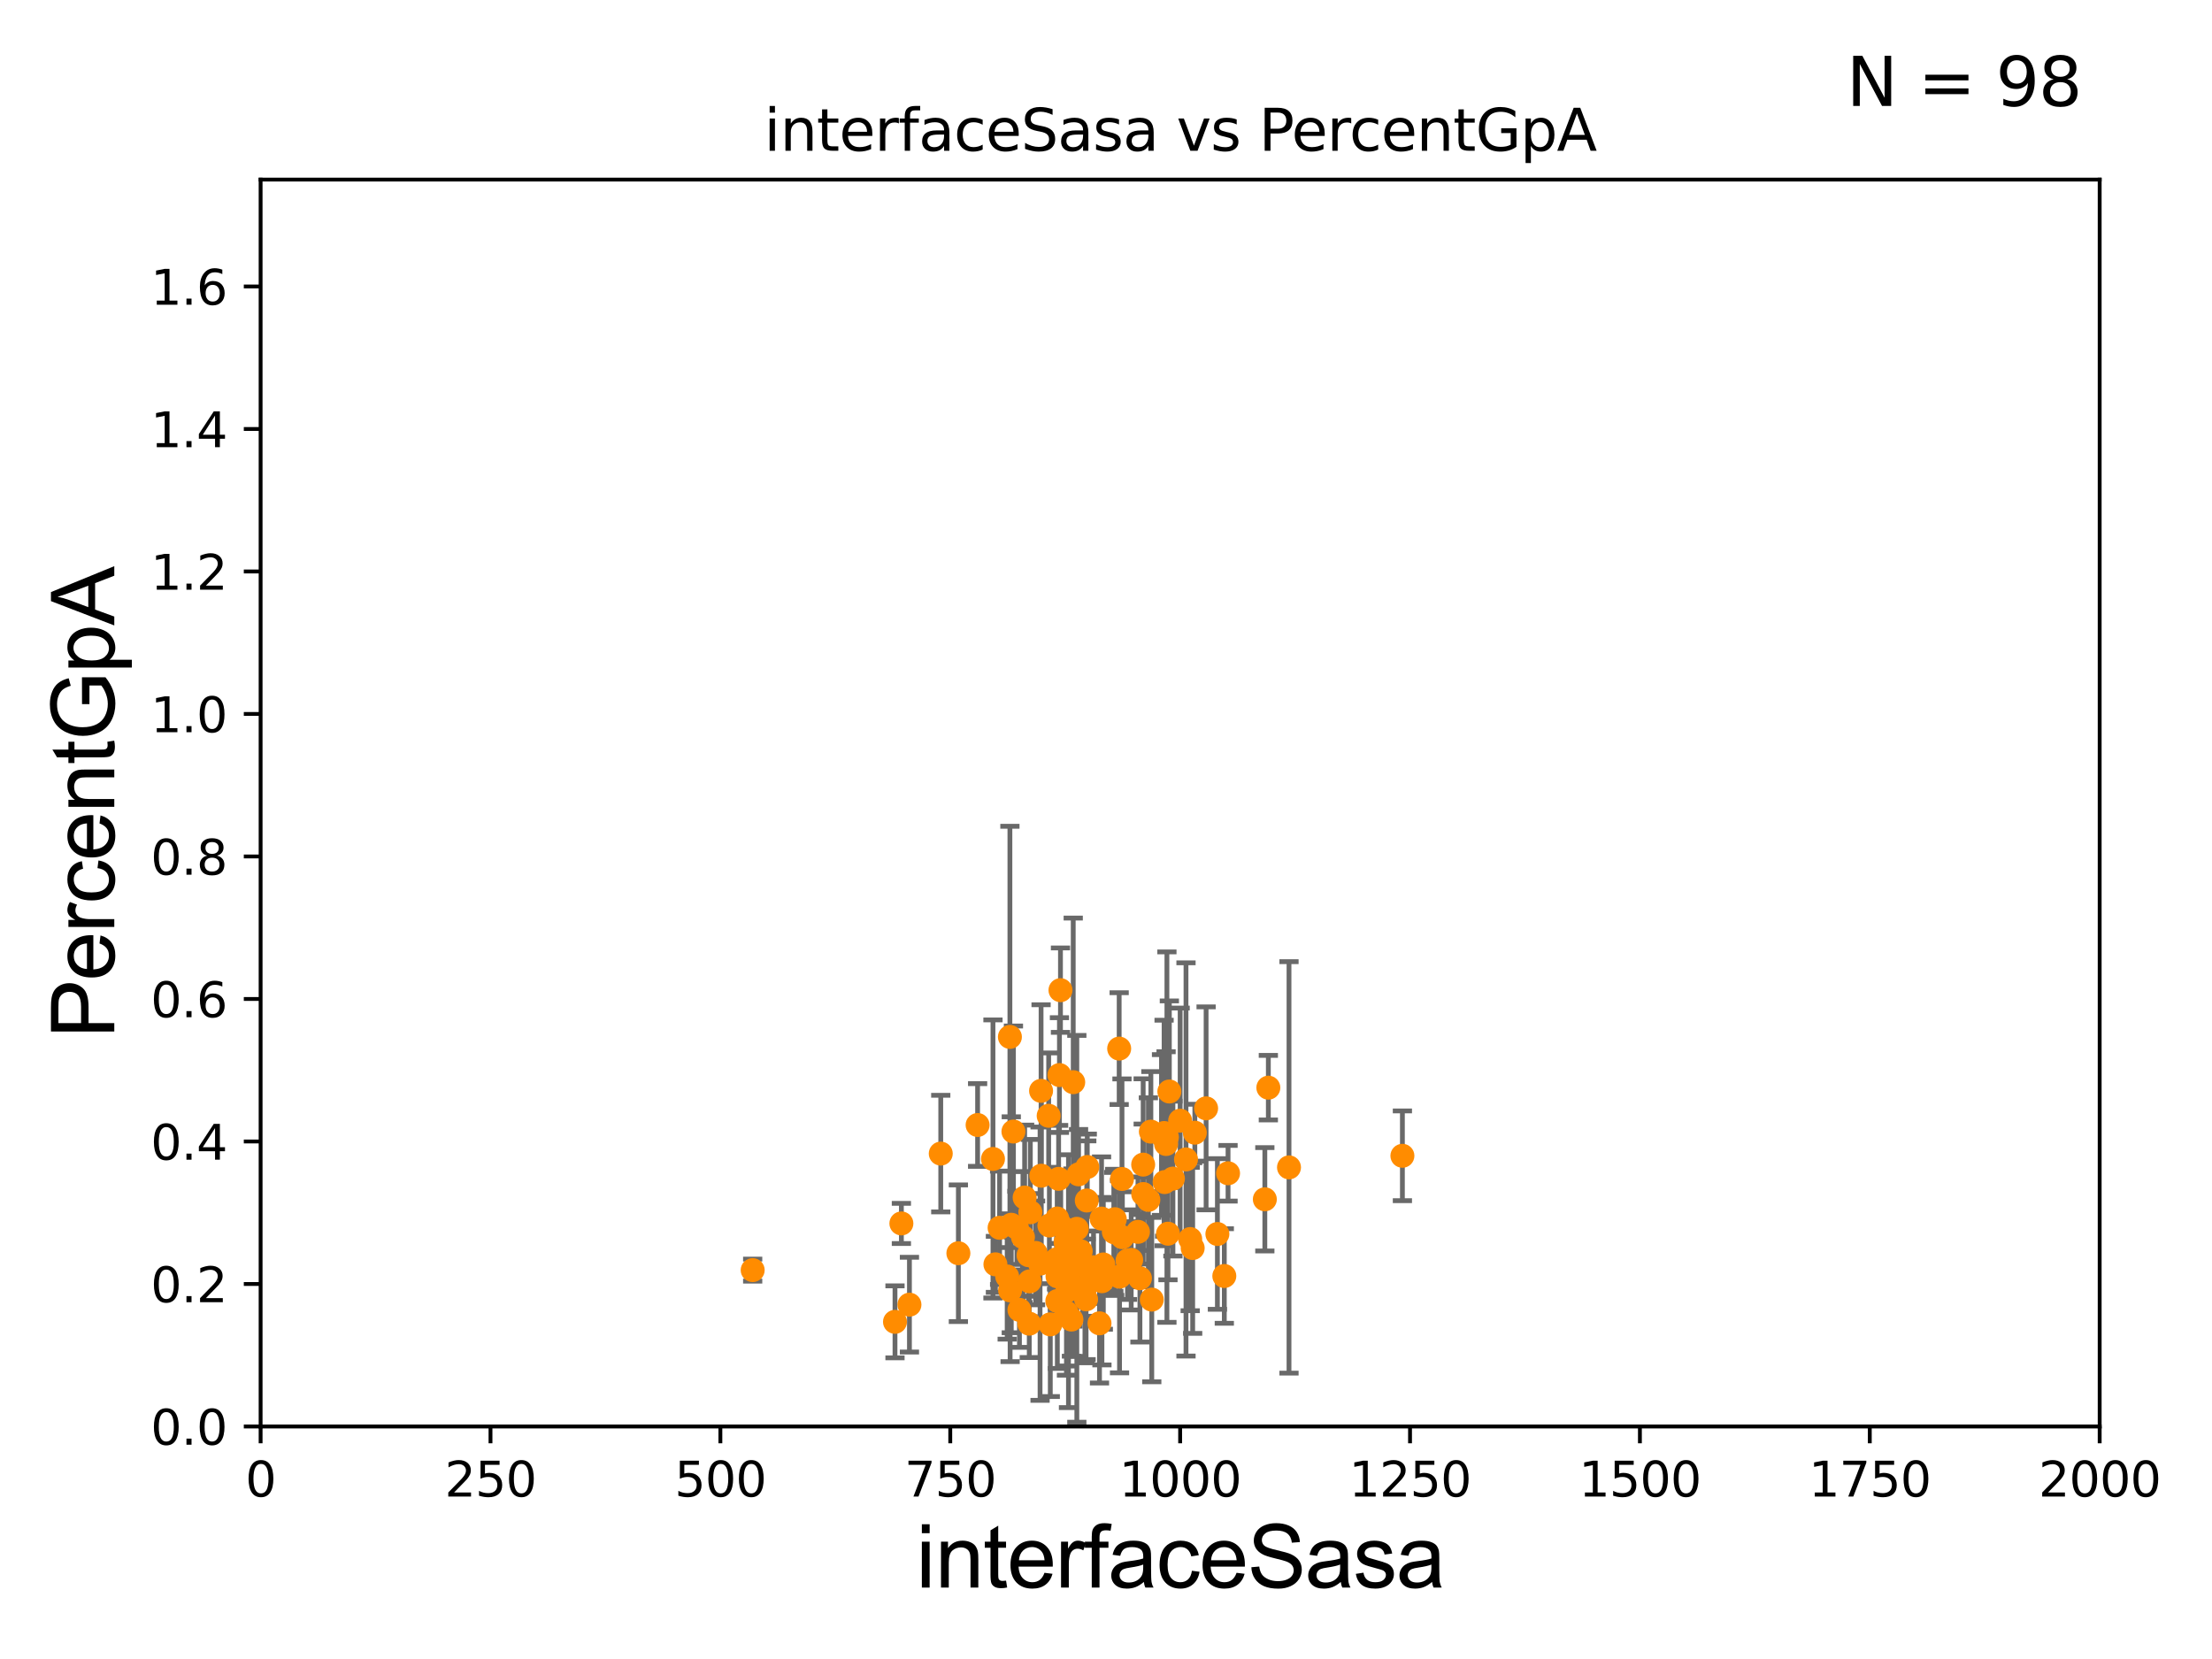 <?xml version="1.0" encoding="utf-8" standalone="no"?>
<!DOCTYPE svg PUBLIC "-//W3C//DTD SVG 1.1//EN"
  "http://www.w3.org/Graphics/SVG/1.1/DTD/svg11.dtd">
<svg xmlns:xlink="http://www.w3.org/1999/xlink" width="460.8pt" height="345.6pt" viewBox="0 0 460.8 345.6" xmlns="http://www.w3.org/2000/svg" version="1.1">
 <defs>
  <style type="text/css">*{stroke-linejoin: round; stroke-linecap: butt}</style>
 </defs>
 <g id="figure_1">
  <g id="patch_1">
   <path d="M 0 345.6 
L 460.8 345.6 
L 460.8 0 
L 0 0 
z
" style="fill: #ffffff"/>
  </g>
  <g id="axes_1">
   <g id="patch_2">
    <path d="M 54.29 297.16 
L 437.4 297.16 
L 437.4 37.411 
L 54.29 37.411 
z
" style="fill: #ffffff"/>
   </g>
   <g id="PathCollection_1">
    <defs>
     <path id="m9cd58bc086" d="M 0 1.118 
C 0.297 1.118 0.581 1 0.791 0.791 
C 1 0.581 1.118 0.297 1.118 0 
C 1.118 -0.297 1 -0.581 0.791 -0.791 
C 0.581 -1 0.297 -1.118 0 -1.118 
C -0.297 -1.118 -0.581 -1 -0.791 -0.791 
C -1 -0.581 -1.118 -0.297 -1.118 0 
C -1.118 0.297 -1 0.581 -0.791 0.791 
C -0.581 1 -0.297 1.118 0 1.118 
z
" style="stroke: #ff8c00"/>
    </defs>
    <g clip-path="url(#pba997d13d1)">
     <use xlink:href="#m9cd58bc086" x="210.668" y="255.139" style="fill: #ff8c00; stroke: #ff8c00"/>
     <use xlink:href="#m9cd58bc086" x="239.936" y="270.729" style="fill: #ff8c00; stroke: #ff8c00"/>
     <use xlink:href="#m9cd58bc086" x="226.015" y="268.263" style="fill: #ff8c00; stroke: #ff8c00"/>
     <use xlink:href="#m9cd58bc086" x="237.062" y="256.614" style="fill: #ff8c00; stroke: #ff8c00"/>
     <use xlink:href="#m9cd58bc086" x="187.775" y="254.865" style="fill: #ff8c00; stroke: #ff8c00"/>
     <use xlink:href="#m9cd58bc086" x="226.395" y="250.087" style="fill: #ff8c00; stroke: #ff8c00"/>
     <use xlink:href="#m9cd58bc086" x="242.502" y="236.025" style="fill: #ff8c00; stroke: #ff8c00"/>
     <use xlink:href="#m9cd58bc086" x="255.047" y="265.816" style="fill: #ff8c00; stroke: #ff8c00"/>
     <use xlink:href="#m9cd58bc086" x="232.208" y="256.738" style="fill: #ff8c00; stroke: #ff8c00"/>
     <use xlink:href="#m9cd58bc086" x="241.962" y="236.438" style="fill: #ff8c00; stroke: #ff8c00"/>
     <use xlink:href="#m9cd58bc086" x="216.664" y="263.249" style="fill: #ff8c00; stroke: #ff8c00"/>
     <use xlink:href="#m9cd58bc086" x="220.297" y="265.887" style="fill: #ff8c00; stroke: #ff8c00"/>
     <use xlink:href="#m9cd58bc086" x="223.573" y="225.439" style="fill: #ff8c00; stroke: #ff8c00"/>
     <use xlink:href="#m9cd58bc086" x="218.604" y="255.294" style="fill: #ff8c00; stroke: #ff8c00"/>
     <use xlink:href="#m9cd58bc086" x="234.882" y="262.598" style="fill: #ff8c00; stroke: #ff8c00"/>
     <use xlink:href="#m9cd58bc086" x="237.47" y="266.287" style="fill: #ff8c00; stroke: #ff8c00"/>
     <use xlink:href="#m9cd58bc086" x="229.842" y="263.409" style="fill: #ff8c00; stroke: #ff8c00"/>
     <use xlink:href="#m9cd58bc086" x="212.369" y="272.869" style="fill: #ff8c00; stroke: #ff8c00"/>
     <use xlink:href="#m9cd58bc086" x="213.451" y="249.472" style="fill: #ff8c00; stroke: #ff8c00"/>
     <use xlink:href="#m9cd58bc086" x="216.874" y="227.243" style="fill: #ff8c00; stroke: #ff8c00"/>
     <use xlink:href="#m9cd58bc086" x="223.759" y="263.954" style="fill: #ff8c00; stroke: #ff8c00"/>
     <use xlink:href="#m9cd58bc086" x="214.415" y="275.745" style="fill: #ff8c00; stroke: #ff8c00"/>
     <use xlink:href="#m9cd58bc086" x="235.649" y="262.46" style="fill: #ff8c00; stroke: #ff8c00"/>
     <use xlink:href="#m9cd58bc086" x="226.5" y="243.11" style="fill: #ff8c00; stroke: #ff8c00"/>
     <use xlink:href="#m9cd58bc086" x="218.794" y="275.887" style="fill: #ff8c00; stroke: #ff8c00"/>
     <use xlink:href="#m9cd58bc086" x="208.235" y="255.774" style="fill: #ff8c00; stroke: #ff8c00"/>
     <use xlink:href="#m9cd58bc086" x="233.81" y="257.728" style="fill: #ff8c00; stroke: #ff8c00"/>
     <use xlink:href="#m9cd58bc086" x="233.143" y="218.441" style="fill: #ff8c00; stroke: #ff8c00"/>
     <use xlink:href="#m9cd58bc086" x="243.089" y="236.878" style="fill: #ff8c00; stroke: #ff8c00"/>
     <use xlink:href="#m9cd58bc086" x="238.152" y="248.742" style="fill: #ff8c00; stroke: #ff8c00"/>
     <use xlink:href="#m9cd58bc086" x="216.924" y="244.922" style="fill: #ff8c00; stroke: #ff8c00"/>
     <use xlink:href="#m9cd58bc086" x="195.977" y="240.315" style="fill: #ff8c00; stroke: #ff8c00"/>
     <use xlink:href="#m9cd58bc086" x="156.797" y="264.588" style="fill: #ff8c00; stroke: #ff8c00"/>
     <use xlink:href="#m9cd58bc086" x="220.916" y="206.27" style="fill: #ff8c00; stroke: #ff8c00"/>
     <use xlink:href="#m9cd58bc086" x="232.03" y="256.616" style="fill: #ff8c00; stroke: #ff8c00"/>
     <use xlink:href="#m9cd58bc086" x="186.444" y="275.363" style="fill: #ff8c00; stroke: #ff8c00"/>
     <use xlink:href="#m9cd58bc086" x="222.383" y="268.836" style="fill: #ff8c00; stroke: #ff8c00"/>
     <use xlink:href="#m9cd58bc086" x="214.493" y="266.934" style="fill: #ff8c00; stroke: #ff8c00"/>
     <use xlink:href="#m9cd58bc086" x="220.263" y="271.027" style="fill: #ff8c00; stroke: #ff8c00"/>
     <use xlink:href="#m9cd58bc086" x="227.801" y="263.982" style="fill: #ff8c00; stroke: #ff8c00"/>
     <use xlink:href="#m9cd58bc086" x="238.144" y="242.612" style="fill: #ff8c00; stroke: #ff8c00"/>
     <use xlink:href="#m9cd58bc086" x="247.065" y="241.53" style="fill: #ff8c00; stroke: #ff8c00"/>
     <use xlink:href="#m9cd58bc086" x="218.458" y="232.437" style="fill: #ff8c00; stroke: #ff8c00"/>
     <use xlink:href="#m9cd58bc086" x="189.453" y="271.784" style="fill: #ff8c00; stroke: #ff8c00"/>
     <use xlink:href="#m9cd58bc086" x="244.343" y="245.522" style="fill: #ff8c00; stroke: #ff8c00"/>
     <use xlink:href="#m9cd58bc086" x="222.454" y="264.487" style="fill: #ff8c00; stroke: #ff8c00"/>
     <use xlink:href="#m9cd58bc086" x="220.416" y="263.76" style="fill: #ff8c00; stroke: #ff8c00"/>
     <use xlink:href="#m9cd58bc086" x="239.225" y="249.955" style="fill: #ff8c00; stroke: #ff8c00"/>
     <use xlink:href="#m9cd58bc086" x="222.163" y="273.424" style="fill: #ff8c00; stroke: #ff8c00"/>
     <use xlink:href="#m9cd58bc086" x="199.648" y="261.073" style="fill: #ff8c00; stroke: #ff8c00"/>
     <use xlink:href="#m9cd58bc086" x="248.906" y="235.96" style="fill: #ff8c00; stroke: #ff8c00"/>
     <use xlink:href="#m9cd58bc086" x="232.235" y="253.982" style="fill: #ff8c00; stroke: #ff8c00"/>
     <use xlink:href="#m9cd58bc086" x="223.199" y="274.886" style="fill: #ff8c00; stroke: #ff8c00"/>
     <use xlink:href="#m9cd58bc086" x="206.854" y="241.432" style="fill: #ff8c00; stroke: #ff8c00"/>
     <use xlink:href="#m9cd58bc086" x="225.542" y="263.577" style="fill: #ff8c00; stroke: #ff8c00"/>
     <use xlink:href="#m9cd58bc086" x="211.844" y="255.778" style="fill: #ff8c00; stroke: #ff8c00"/>
     <use xlink:href="#m9cd58bc086" x="229.553" y="266.898" style="fill: #ff8c00; stroke: #ff8c00"/>
     <use xlink:href="#m9cd58bc086" x="255.825" y="244.413" style="fill: #ff8c00; stroke: #ff8c00"/>
     <use xlink:href="#m9cd58bc086" x="226.249" y="270.673" style="fill: #ff8c00; stroke: #ff8c00"/>
     <use xlink:href="#m9cd58bc086" x="203.653" y="234.357" style="fill: #ff8c00; stroke: #ff8c00"/>
     <use xlink:href="#m9cd58bc086" x="222.584" y="266.894" style="fill: #ff8c00; stroke: #ff8c00"/>
     <use xlink:href="#m9cd58bc086" x="220.234" y="253.837" style="fill: #ff8c00; stroke: #ff8c00"/>
     <use xlink:href="#m9cd58bc086" x="215.727" y="261.002" style="fill: #ff8c00; stroke: #ff8c00"/>
     <use xlink:href="#m9cd58bc086" x="207.364" y="263.384" style="fill: #ff8c00; stroke: #ff8c00"/>
     <use xlink:href="#m9cd58bc086" x="233.729" y="245.606" style="fill: #ff8c00; stroke: #ff8c00"/>
     <use xlink:href="#m9cd58bc086" x="229.473" y="253.857" style="fill: #ff8c00; stroke: #ff8c00"/>
     <use xlink:href="#m9cd58bc086" x="243.598" y="227.377" style="fill: #ff8c00; stroke: #ff8c00"/>
     <use xlink:href="#m9cd58bc086" x="214.637" y="252.533" style="fill: #ff8c00; stroke: #ff8c00"/>
     <use xlink:href="#m9cd58bc086" x="242.916" y="238.315" style="fill: #ff8c00; stroke: #ff8c00"/>
     <use xlink:href="#m9cd58bc086" x="292.146" y="240.773" style="fill: #ff8c00; stroke: #ff8c00"/>
     <use xlink:href="#m9cd58bc086" x="220.972" y="255.321" style="fill: #ff8c00; stroke: #ff8c00"/>
     <use xlink:href="#m9cd58bc086" x="264.219" y="226.582" style="fill: #ff8c00; stroke: #ff8c00"/>
     <use xlink:href="#m9cd58bc086" x="245.847" y="233.459" style="fill: #ff8c00; stroke: #ff8c00"/>
     <use xlink:href="#m9cd58bc086" x="247.939" y="258.114" style="fill: #ff8c00; stroke: #ff8c00"/>
     <use xlink:href="#m9cd58bc086" x="213.099" y="257.701" style="fill: #ff8c00; stroke: #ff8c00"/>
     <use xlink:href="#m9cd58bc086" x="220.529" y="245.58" style="fill: #ff8c00; stroke: #ff8c00"/>
     <use xlink:href="#m9cd58bc086" x="229.046" y="275.675" style="fill: #ff8c00; stroke: #ff8c00"/>
     <use xlink:href="#m9cd58bc086" x="263.489" y="249.835" style="fill: #ff8c00; stroke: #ff8c00"/>
     <use xlink:href="#m9cd58bc086" x="253.605" y="257.063" style="fill: #ff8c00; stroke: #ff8c00"/>
     <use xlink:href="#m9cd58bc086" x="209.815" y="265.912" style="fill: #ff8c00; stroke: #ff8c00"/>
     <use xlink:href="#m9cd58bc086" x="251.253" y="230.89" style="fill: #ff8c00; stroke: #ff8c00"/>
     <use xlink:href="#m9cd58bc086" x="268.523" y="243.188" style="fill: #ff8c00; stroke: #ff8c00"/>
     <use xlink:href="#m9cd58bc086" x="223.515" y="259.885" style="fill: #ff8c00; stroke: #ff8c00"/>
     <use xlink:href="#m9cd58bc086" x="233.22" y="265.953" style="fill: #ff8c00; stroke: #ff8c00"/>
     <use xlink:href="#m9cd58bc086" x="214.265" y="261.479" style="fill: #ff8c00; stroke: #ff8c00"/>
     <use xlink:href="#m9cd58bc086" x="225.134" y="260.669" style="fill: #ff8c00; stroke: #ff8c00"/>
     <use xlink:href="#m9cd58bc086" x="211.118" y="235.72" style="fill: #ff8c00; stroke: #ff8c00"/>
     <use xlink:href="#m9cd58bc086" x="210.382" y="216.01" style="fill: #ff8c00; stroke: #ff8c00"/>
     <use xlink:href="#m9cd58bc086" x="248.456" y="259.987" style="fill: #ff8c00; stroke: #ff8c00"/>
     <use xlink:href="#m9cd58bc086" x="220.701" y="223.955" style="fill: #ff8c00; stroke: #ff8c00"/>
     <use xlink:href="#m9cd58bc086" x="243.311" y="257.004" style="fill: #ff8c00; stroke: #ff8c00"/>
     <use xlink:href="#m9cd58bc086" x="224.684" y="244.636" style="fill: #ff8c00; stroke: #ff8c00"/>
     <use xlink:href="#m9cd58bc086" x="242.613" y="246.249" style="fill: #ff8c00; stroke: #ff8c00"/>
     <use xlink:href="#m9cd58bc086" x="239.748" y="235.74" style="fill: #ff8c00; stroke: #ff8c00"/>
     <use xlink:href="#m9cd58bc086" x="221.977" y="258.775" style="fill: #ff8c00; stroke: #ff8c00"/>
     <use xlink:href="#m9cd58bc086" x="210.425" y="268.808" style="fill: #ff8c00; stroke: #ff8c00"/>
     <use xlink:href="#m9cd58bc086" x="220.106" y="262.338" style="fill: #ff8c00; stroke: #ff8c00"/>
     <use xlink:href="#m9cd58bc086" x="224.324" y="255.984" style="fill: #ff8c00; stroke: #ff8c00"/>
    </g>
   </g>
   <g id="matplotlib.axis_1">
    <g id="xtick_1">
     <g id="line2d_1">
      <defs>
       <path id="m24aad00dab" d="M 0 0 
L 0 3.5 
" style="stroke: #000000; stroke-width: 0.8"/>
      </defs>
      <g>
       <use xlink:href="#m24aad00dab" x="54.29" y="297.16" style="stroke: #000000; stroke-width: 0.8"/>
      </g>
     </g>
     <g id="text_1">
      <!-- 0 -->
      <g transform="translate(51.109 311.758)scale(0.1 -0.1)">
       <defs>
        <path id="DejaVuSans-30" d="M 2034 4250 
Q 1547 4250 1301 3770 
Q 1056 3291 1056 2328 
Q 1056 1369 1301 889 
Q 1547 409 2034 409 
Q 2525 409 2770 889 
Q 3016 1369 3016 2328 
Q 3016 3291 2770 3770 
Q 2525 4250 2034 4250 
z
M 2034 4750 
Q 2819 4750 3233 4129 
Q 3647 3509 3647 2328 
Q 3647 1150 3233 529 
Q 2819 -91 2034 -91 
Q 1250 -91 836 529 
Q 422 1150 422 2328 
Q 422 3509 836 4129 
Q 1250 4750 2034 4750 
z
" transform="scale(0.016)"/>
       </defs>
       <use xlink:href="#DejaVuSans-30"/>
      </g>
     </g>
    </g>
    <g id="xtick_2">
     <g id="line2d_2">
      <g>
       <use xlink:href="#m24aad00dab" x="102.179" y="297.16" style="stroke: #000000; stroke-width: 0.8"/>
      </g>
     </g>
     <g id="text_2">
      <!-- 250 -->
      <g transform="translate(92.635 311.758)scale(0.1 -0.1)">
       <defs>
        <path id="DejaVuSans-32" d="M 1228 531 
L 3431 531 
L 3431 0 
L 469 0 
L 469 531 
Q 828 903 1448 1529 
Q 2069 2156 2228 2338 
Q 2531 2678 2651 2914 
Q 2772 3150 2772 3378 
Q 2772 3750 2511 3984 
Q 2250 4219 1831 4219 
Q 1534 4219 1204 4116 
Q 875 4013 500 3803 
L 500 4441 
Q 881 4594 1212 4672 
Q 1544 4750 1819 4750 
Q 2544 4750 2975 4387 
Q 3406 4025 3406 3419 
Q 3406 3131 3298 2873 
Q 3191 2616 2906 2266 
Q 2828 2175 2409 1742 
Q 1991 1309 1228 531 
z
" transform="scale(0.016)"/>
        <path id="DejaVuSans-35" d="M 691 4666 
L 3169 4666 
L 3169 4134 
L 1269 4134 
L 1269 2991 
Q 1406 3038 1543 3061 
Q 1681 3084 1819 3084 
Q 2600 3084 3056 2656 
Q 3513 2228 3513 1497 
Q 3513 744 3044 326 
Q 2575 -91 1722 -91 
Q 1428 -91 1123 -41 
Q 819 9 494 109 
L 494 744 
Q 775 591 1075 516 
Q 1375 441 1709 441 
Q 2250 441 2565 725 
Q 2881 1009 2881 1497 
Q 2881 1984 2565 2268 
Q 2250 2553 1709 2553 
Q 1456 2553 1204 2497 
Q 953 2441 691 2322 
L 691 4666 
z
" transform="scale(0.016)"/>
       </defs>
       <use xlink:href="#DejaVuSans-32"/>
       <use xlink:href="#DejaVuSans-35" x="63.623"/>
       <use xlink:href="#DejaVuSans-30" x="127.246"/>
      </g>
     </g>
    </g>
    <g id="xtick_3">
     <g id="line2d_3">
      <g>
       <use xlink:href="#m24aad00dab" x="150.067" y="297.16" style="stroke: #000000; stroke-width: 0.8"/>
      </g>
     </g>
     <g id="text_3">
      <!-- 500 -->
      <g transform="translate(140.524 311.758)scale(0.1 -0.1)">
       <use xlink:href="#DejaVuSans-35"/>
       <use xlink:href="#DejaVuSans-30" x="63.623"/>
       <use xlink:href="#DejaVuSans-30" x="127.246"/>
      </g>
     </g>
    </g>
    <g id="xtick_4">
     <g id="line2d_4">
      <g>
       <use xlink:href="#m24aad00dab" x="197.956" y="297.16" style="stroke: #000000; stroke-width: 0.8"/>
      </g>
     </g>
     <g id="text_4">
      <!-- 750 -->
      <g transform="translate(188.412 311.758)scale(0.1 -0.1)">
       <defs>
        <path id="DejaVuSans-37" d="M 525 4666 
L 3525 4666 
L 3525 4397 
L 1831 0 
L 1172 0 
L 2766 4134 
L 525 4134 
L 525 4666 
z
" transform="scale(0.016)"/>
       </defs>
       <use xlink:href="#DejaVuSans-37"/>
       <use xlink:href="#DejaVuSans-35" x="63.623"/>
       <use xlink:href="#DejaVuSans-30" x="127.246"/>
      </g>
     </g>
    </g>
    <g id="xtick_5">
     <g id="line2d_5">
      <g>
       <use xlink:href="#m24aad00dab" x="245.845" y="297.16" style="stroke: #000000; stroke-width: 0.8"/>
      </g>
     </g>
     <g id="text_5">
      <!-- 1000 -->
      <g transform="translate(233.12 311.758)scale(0.1 -0.1)">
       <defs>
        <path id="DejaVuSans-31" d="M 794 531 
L 1825 531 
L 1825 4091 
L 703 3866 
L 703 4441 
L 1819 4666 
L 2450 4666 
L 2450 531 
L 3481 531 
L 3481 0 
L 794 0 
L 794 531 
z
" transform="scale(0.016)"/>
       </defs>
       <use xlink:href="#DejaVuSans-31"/>
       <use xlink:href="#DejaVuSans-30" x="63.623"/>
       <use xlink:href="#DejaVuSans-30" x="127.246"/>
       <use xlink:href="#DejaVuSans-30" x="190.869"/>
      </g>
     </g>
    </g>
    <g id="xtick_6">
     <g id="line2d_6">
      <g>
       <use xlink:href="#m24aad00dab" x="293.734" y="297.16" style="stroke: #000000; stroke-width: 0.8"/>
      </g>
     </g>
     <g id="text_6">
      <!-- 1250 -->
      <g transform="translate(281.009 311.758)scale(0.1 -0.1)">
       <use xlink:href="#DejaVuSans-31"/>
       <use xlink:href="#DejaVuSans-32" x="63.623"/>
       <use xlink:href="#DejaVuSans-35" x="127.246"/>
       <use xlink:href="#DejaVuSans-30" x="190.869"/>
      </g>
     </g>
    </g>
    <g id="xtick_7">
     <g id="line2d_7">
      <g>
       <use xlink:href="#m24aad00dab" x="341.623" y="297.16" style="stroke: #000000; stroke-width: 0.8"/>
      </g>
     </g>
     <g id="text_7">
      <!-- 1500 -->
      <g transform="translate(328.897 311.758)scale(0.1 -0.1)">
       <use xlink:href="#DejaVuSans-31"/>
       <use xlink:href="#DejaVuSans-35" x="63.623"/>
       <use xlink:href="#DejaVuSans-30" x="127.246"/>
       <use xlink:href="#DejaVuSans-30" x="190.869"/>
      </g>
     </g>
    </g>
    <g id="xtick_8">
     <g id="line2d_8">
      <g>
       <use xlink:href="#m24aad00dab" x="389.511" y="297.16" style="stroke: #000000; stroke-width: 0.8"/>
      </g>
     </g>
     <g id="text_8">
      <!-- 1750 -->
      <g transform="translate(376.786 311.758)scale(0.1 -0.1)">
       <use xlink:href="#DejaVuSans-31"/>
       <use xlink:href="#DejaVuSans-37" x="63.623"/>
       <use xlink:href="#DejaVuSans-35" x="127.246"/>
       <use xlink:href="#DejaVuSans-30" x="190.869"/>
      </g>
     </g>
    </g>
    <g id="xtick_9">
     <g id="line2d_9">
      <g>
       <use xlink:href="#m24aad00dab" x="437.4" y="297.16" style="stroke: #000000; stroke-width: 0.8"/>
      </g>
     </g>
     <g id="text_9">
      <!-- 2000 -->
      <g transform="translate(424.675 311.758)scale(0.1 -0.1)">
       <use xlink:href="#DejaVuSans-32"/>
       <use xlink:href="#DejaVuSans-30" x="63.623"/>
       <use xlink:href="#DejaVuSans-30" x="127.246"/>
       <use xlink:href="#DejaVuSans-30" x="190.869"/>
      </g>
     </g>
    </g>
    <g id="text_10">
     <!-- interfaceSasa -->
     <g transform="translate(190.816 330.722)scale(0.18 -0.18)">
      <defs>
       <path id="ArialMT-69" d="M 425 3934 
L 425 4581 
L 988 4581 
L 988 3934 
L 425 3934 
z
M 425 0 
L 425 3319 
L 988 3319 
L 988 0 
L 425 0 
z
" transform="scale(0.016)"/>
       <path id="ArialMT-6e" d="M 422 0 
L 422 3319 
L 928 3319 
L 928 2847 
Q 1294 3394 1984 3394 
Q 2284 3394 2536 3286 
Q 2788 3178 2913 3003 
Q 3038 2828 3088 2588 
Q 3119 2431 3119 2041 
L 3119 0 
L 2556 0 
L 2556 2019 
Q 2556 2363 2490 2533 
Q 2425 2703 2258 2804 
Q 2091 2906 1866 2906 
Q 1506 2906 1245 2678 
Q 984 2450 984 1813 
L 984 0 
L 422 0 
z
" transform="scale(0.016)"/>
       <path id="ArialMT-74" d="M 1650 503 
L 1731 6 
Q 1494 -44 1306 -44 
Q 1000 -44 831 53 
Q 663 150 594 308 
Q 525 466 525 972 
L 525 2881 
L 113 2881 
L 113 3319 
L 525 3319 
L 525 4141 
L 1084 4478 
L 1084 3319 
L 1650 3319 
L 1650 2881 
L 1084 2881 
L 1084 941 
Q 1084 700 1114 631 
Q 1144 563 1211 522 
Q 1278 481 1403 481 
Q 1497 481 1650 503 
z
" transform="scale(0.016)"/>
       <path id="ArialMT-65" d="M 2694 1069 
L 3275 997 
Q 3138 488 2766 206 
Q 2394 -75 1816 -75 
Q 1088 -75 661 373 
Q 234 822 234 1631 
Q 234 2469 665 2931 
Q 1097 3394 1784 3394 
Q 2450 3394 2872 2941 
Q 3294 2488 3294 1666 
Q 3294 1616 3291 1516 
L 816 1516 
Q 847 969 1125 678 
Q 1403 388 1819 388 
Q 2128 388 2347 550 
Q 2566 713 2694 1069 
z
M 847 1978 
L 2700 1978 
Q 2663 2397 2488 2606 
Q 2219 2931 1791 2931 
Q 1403 2931 1139 2672 
Q 875 2413 847 1978 
z
" transform="scale(0.016)"/>
       <path id="ArialMT-72" d="M 416 0 
L 416 3319 
L 922 3319 
L 922 2816 
Q 1116 3169 1280 3281 
Q 1444 3394 1641 3394 
Q 1925 3394 2219 3213 
L 2025 2691 
Q 1819 2813 1613 2813 
Q 1428 2813 1281 2702 
Q 1134 2591 1072 2394 
Q 978 2094 978 1738 
L 978 0 
L 416 0 
z
" transform="scale(0.016)"/>
       <path id="ArialMT-66" d="M 556 0 
L 556 2881 
L 59 2881 
L 59 3319 
L 556 3319 
L 556 3672 
Q 556 4006 616 4169 
Q 697 4388 901 4523 
Q 1106 4659 1475 4659 
Q 1713 4659 2000 4603 
L 1916 4113 
Q 1741 4144 1584 4144 
Q 1328 4144 1222 4034 
Q 1116 3925 1116 3625 
L 1116 3319 
L 1763 3319 
L 1763 2881 
L 1116 2881 
L 1116 0 
L 556 0 
z
" transform="scale(0.016)"/>
       <path id="ArialMT-61" d="M 2588 409 
Q 2275 144 1986 34 
Q 1697 -75 1366 -75 
Q 819 -75 525 192 
Q 231 459 231 875 
Q 231 1119 342 1320 
Q 453 1522 633 1644 
Q 813 1766 1038 1828 
Q 1203 1872 1538 1913 
Q 2219 1994 2541 2106 
Q 2544 2222 2544 2253 
Q 2544 2597 2384 2738 
Q 2169 2928 1744 2928 
Q 1347 2928 1158 2789 
Q 969 2650 878 2297 
L 328 2372 
Q 403 2725 575 2942 
Q 747 3159 1072 3276 
Q 1397 3394 1825 3394 
Q 2250 3394 2515 3294 
Q 2781 3194 2906 3042 
Q 3031 2891 3081 2659 
Q 3109 2516 3109 2141 
L 3109 1391 
Q 3109 606 3145 398 
Q 3181 191 3288 0 
L 2700 0 
Q 2613 175 2588 409 
z
M 2541 1666 
Q 2234 1541 1622 1453 
Q 1275 1403 1131 1340 
Q 988 1278 909 1158 
Q 831 1038 831 891 
Q 831 666 1001 516 
Q 1172 366 1500 366 
Q 1825 366 2078 508 
Q 2331 650 2450 897 
Q 2541 1088 2541 1459 
L 2541 1666 
z
" transform="scale(0.016)"/>
       <path id="ArialMT-63" d="M 2588 1216 
L 3141 1144 
Q 3050 572 2676 248 
Q 2303 -75 1759 -75 
Q 1078 -75 664 370 
Q 250 816 250 1647 
Q 250 2184 428 2587 
Q 606 2991 970 3192 
Q 1334 3394 1763 3394 
Q 2303 3394 2647 3120 
Q 2991 2847 3088 2344 
L 2541 2259 
Q 2463 2594 2264 2762 
Q 2066 2931 1784 2931 
Q 1359 2931 1093 2626 
Q 828 2322 828 1663 
Q 828 994 1084 691 
Q 1341 388 1753 388 
Q 2084 388 2306 591 
Q 2528 794 2588 1216 
z
" transform="scale(0.016)"/>
       <path id="ArialMT-53" d="M 288 1472 
L 859 1522 
Q 900 1178 1048 958 
Q 1197 738 1509 602 
Q 1822 466 2213 466 
Q 2559 466 2825 569 
Q 3091 672 3220 851 
Q 3350 1031 3350 1244 
Q 3350 1459 3225 1620 
Q 3100 1781 2813 1891 
Q 2628 1963 1997 2114 
Q 1366 2266 1113 2400 
Q 784 2572 623 2826 
Q 463 3081 463 3397 
Q 463 3744 659 4045 
Q 856 4347 1234 4503 
Q 1613 4659 2075 4659 
Q 2584 4659 2973 4495 
Q 3363 4331 3572 4012 
Q 3781 3694 3797 3291 
L 3216 3247 
Q 3169 3681 2898 3903 
Q 2628 4125 2100 4125 
Q 1550 4125 1298 3923 
Q 1047 3722 1047 3438 
Q 1047 3191 1225 3031 
Q 1400 2872 2139 2705 
Q 2878 2538 3153 2413 
Q 3553 2228 3743 1945 
Q 3934 1663 3934 1294 
Q 3934 928 3725 604 
Q 3516 281 3123 101 
Q 2731 -78 2241 -78 
Q 1619 -78 1198 103 
Q 778 284 539 648 
Q 300 1013 288 1472 
z
" transform="scale(0.016)"/>
       <path id="ArialMT-73" d="M 197 991 
L 753 1078 
Q 800 744 1014 566 
Q 1228 388 1613 388 
Q 2000 388 2187 545 
Q 2375 703 2375 916 
Q 2375 1106 2209 1216 
Q 2094 1291 1634 1406 
Q 1016 1563 777 1677 
Q 538 1791 414 1992 
Q 291 2194 291 2438 
Q 291 2659 392 2848 
Q 494 3038 669 3163 
Q 800 3259 1026 3326 
Q 1253 3394 1513 3394 
Q 1903 3394 2198 3281 
Q 2494 3169 2634 2976 
Q 2775 2784 2828 2463 
L 2278 2388 
Q 2241 2644 2061 2787 
Q 1881 2931 1553 2931 
Q 1166 2931 1000 2803 
Q 834 2675 834 2503 
Q 834 2394 903 2306 
Q 972 2216 1119 2156 
Q 1203 2125 1616 2013 
Q 2213 1853 2448 1751 
Q 2684 1650 2818 1456 
Q 2953 1263 2953 975 
Q 2953 694 2789 445 
Q 2625 197 2315 61 
Q 2006 -75 1616 -75 
Q 969 -75 630 194 
Q 291 463 197 991 
z
" transform="scale(0.016)"/>
      </defs>
      <use xlink:href="#ArialMT-69"/>
      <use xlink:href="#ArialMT-6e" x="22.217"/>
      <use xlink:href="#ArialMT-74" x="77.832"/>
      <use xlink:href="#ArialMT-65" x="105.615"/>
      <use xlink:href="#ArialMT-72" x="161.23"/>
      <use xlink:href="#ArialMT-66" x="194.531"/>
      <use xlink:href="#ArialMT-61" x="222.314"/>
      <use xlink:href="#ArialMT-63" x="277.93"/>
      <use xlink:href="#ArialMT-65" x="327.93"/>
      <use xlink:href="#ArialMT-53" x="383.545"/>
      <use xlink:href="#ArialMT-61" x="450.244"/>
      <use xlink:href="#ArialMT-73" x="505.859"/>
      <use xlink:href="#ArialMT-61" x="555.859"/>
     </g>
    </g>
   </g>
   <g id="matplotlib.axis_2">
    <g id="ytick_1">
     <g id="line2d_10">
      <defs>
       <path id="m7888b73a2e" d="M 0 0 
L -3.5 0 
" style="stroke: #000000; stroke-width: 0.8"/>
      </defs>
      <g>
       <use xlink:href="#m7888b73a2e" x="54.29" y="297.16" style="stroke: #000000; stroke-width: 0.8"/>
      </g>
     </g>
     <g id="text_11">
      <!-- 0.0 -->
      <g transform="translate(31.387 300.959)scale(0.1 -0.1)">
       <defs>
        <path id="DejaVuSans-2e" d="M 684 794 
L 1344 794 
L 1344 0 
L 684 0 
L 684 794 
z
" transform="scale(0.016)"/>
       </defs>
       <use xlink:href="#DejaVuSans-30"/>
       <use xlink:href="#DejaVuSans-2e" x="63.623"/>
       <use xlink:href="#DejaVuSans-30" x="95.41"/>
      </g>
     </g>
    </g>
    <g id="ytick_2">
     <g id="line2d_11">
      <g>
       <use xlink:href="#m7888b73a2e" x="54.29" y="267.474" style="stroke: #000000; stroke-width: 0.8"/>
      </g>
     </g>
     <g id="text_12">
      <!-- 0.2 -->
      <g transform="translate(31.387 271.274)scale(0.1 -0.1)">
       <use xlink:href="#DejaVuSans-30"/>
       <use xlink:href="#DejaVuSans-2e" x="63.623"/>
       <use xlink:href="#DejaVuSans-32" x="95.41"/>
      </g>
     </g>
    </g>
    <g id="ytick_3">
     <g id="line2d_12">
      <g>
       <use xlink:href="#m7888b73a2e" x="54.29" y="237.789" style="stroke: #000000; stroke-width: 0.8"/>
      </g>
     </g>
     <g id="text_13">
      <!-- 0.4 -->
      <g transform="translate(31.387 241.588)scale(0.1 -0.1)">
       <defs>
        <path id="DejaVuSans-34" d="M 2419 4116 
L 825 1625 
L 2419 1625 
L 2419 4116 
z
M 2253 4666 
L 3047 4666 
L 3047 1625 
L 3713 1625 
L 3713 1100 
L 3047 1100 
L 3047 0 
L 2419 0 
L 2419 1100 
L 313 1100 
L 313 1709 
L 2253 4666 
z
" transform="scale(0.016)"/>
       </defs>
       <use xlink:href="#DejaVuSans-30"/>
       <use xlink:href="#DejaVuSans-2e" x="63.623"/>
       <use xlink:href="#DejaVuSans-34" x="95.41"/>
      </g>
     </g>
    </g>
    <g id="ytick_4">
     <g id="line2d_13">
      <g>
       <use xlink:href="#m7888b73a2e" x="54.29" y="208.103" style="stroke: #000000; stroke-width: 0.8"/>
      </g>
     </g>
     <g id="text_14">
      <!-- 0.6 -->
      <g transform="translate(31.387 211.902)scale(0.1 -0.1)">
       <defs>
        <path id="DejaVuSans-36" d="M 2113 2584 
Q 1688 2584 1439 2293 
Q 1191 2003 1191 1497 
Q 1191 994 1439 701 
Q 1688 409 2113 409 
Q 2538 409 2786 701 
Q 3034 994 3034 1497 
Q 3034 2003 2786 2293 
Q 2538 2584 2113 2584 
z
M 3366 4563 
L 3366 3988 
Q 3128 4100 2886 4159 
Q 2644 4219 2406 4219 
Q 1781 4219 1451 3797 
Q 1122 3375 1075 2522 
Q 1259 2794 1537 2939 
Q 1816 3084 2150 3084 
Q 2853 3084 3261 2657 
Q 3669 2231 3669 1497 
Q 3669 778 3244 343 
Q 2819 -91 2113 -91 
Q 1303 -91 875 529 
Q 447 1150 447 2328 
Q 447 3434 972 4092 
Q 1497 4750 2381 4750 
Q 2619 4750 2861 4703 
Q 3103 4656 3366 4563 
z
" transform="scale(0.016)"/>
       </defs>
       <use xlink:href="#DejaVuSans-30"/>
       <use xlink:href="#DejaVuSans-2e" x="63.623"/>
       <use xlink:href="#DejaVuSans-36" x="95.41"/>
      </g>
     </g>
    </g>
    <g id="ytick_5">
     <g id="line2d_14">
      <g>
       <use xlink:href="#m7888b73a2e" x="54.29" y="178.418" style="stroke: #000000; stroke-width: 0.8"/>
      </g>
     </g>
     <g id="text_15">
      <!-- 0.8 -->
      <g transform="translate(31.387 182.217)scale(0.1 -0.1)">
       <defs>
        <path id="DejaVuSans-38" d="M 2034 2216 
Q 1584 2216 1326 1975 
Q 1069 1734 1069 1313 
Q 1069 891 1326 650 
Q 1584 409 2034 409 
Q 2484 409 2743 651 
Q 3003 894 3003 1313 
Q 3003 1734 2745 1975 
Q 2488 2216 2034 2216 
z
M 1403 2484 
Q 997 2584 770 2862 
Q 544 3141 544 3541 
Q 544 4100 942 4425 
Q 1341 4750 2034 4750 
Q 2731 4750 3128 4425 
Q 3525 4100 3525 3541 
Q 3525 3141 3298 2862 
Q 3072 2584 2669 2484 
Q 3125 2378 3379 2068 
Q 3634 1759 3634 1313 
Q 3634 634 3220 271 
Q 2806 -91 2034 -91 
Q 1263 -91 848 271 
Q 434 634 434 1313 
Q 434 1759 690 2068 
Q 947 2378 1403 2484 
z
M 1172 3481 
Q 1172 3119 1398 2916 
Q 1625 2713 2034 2713 
Q 2441 2713 2670 2916 
Q 2900 3119 2900 3481 
Q 2900 3844 2670 4047 
Q 2441 4250 2034 4250 
Q 1625 4250 1398 4047 
Q 1172 3844 1172 3481 
z
" transform="scale(0.016)"/>
       </defs>
       <use xlink:href="#DejaVuSans-30"/>
       <use xlink:href="#DejaVuSans-2e" x="63.623"/>
       <use xlink:href="#DejaVuSans-38" x="95.41"/>
      </g>
     </g>
    </g>
    <g id="ytick_6">
     <g id="line2d_15">
      <g>
       <use xlink:href="#m7888b73a2e" x="54.29" y="148.732" style="stroke: #000000; stroke-width: 0.8"/>
      </g>
     </g>
     <g id="text_16">
      <!-- 1.0 -->
      <g transform="translate(31.387 152.531)scale(0.1 -0.1)">
       <use xlink:href="#DejaVuSans-31"/>
       <use xlink:href="#DejaVuSans-2e" x="63.623"/>
       <use xlink:href="#DejaVuSans-30" x="95.41"/>
      </g>
     </g>
    </g>
    <g id="ytick_7">
     <g id="line2d_16">
      <g>
       <use xlink:href="#m7888b73a2e" x="54.29" y="119.047" style="stroke: #000000; stroke-width: 0.8"/>
      </g>
     </g>
     <g id="text_17">
      <!-- 1.2 -->
      <g transform="translate(31.387 122.846)scale(0.1 -0.1)">
       <use xlink:href="#DejaVuSans-31"/>
       <use xlink:href="#DejaVuSans-2e" x="63.623"/>
       <use xlink:href="#DejaVuSans-32" x="95.41"/>
      </g>
     </g>
    </g>
    <g id="ytick_8">
     <g id="line2d_17">
      <g>
       <use xlink:href="#m7888b73a2e" x="54.29" y="89.361" style="stroke: #000000; stroke-width: 0.8"/>
      </g>
     </g>
     <g id="text_18">
      <!-- 1.4 -->
      <g transform="translate(31.387 93.16)scale(0.1 -0.1)">
       <use xlink:href="#DejaVuSans-31"/>
       <use xlink:href="#DejaVuSans-2e" x="63.623"/>
       <use xlink:href="#DejaVuSans-34" x="95.41"/>
      </g>
     </g>
    </g>
    <g id="ytick_9">
     <g id="line2d_18">
      <g>
       <use xlink:href="#m7888b73a2e" x="54.29" y="59.675" style="stroke: #000000; stroke-width: 0.8"/>
      </g>
     </g>
     <g id="text_19">
      <!-- 1.6 -->
      <g transform="translate(31.387 63.475)scale(0.1 -0.1)">
       <use xlink:href="#DejaVuSans-31"/>
       <use xlink:href="#DejaVuSans-2e" x="63.623"/>
       <use xlink:href="#DejaVuSans-36" x="95.41"/>
      </g>
     </g>
    </g>
    <g id="text_20">
     <!-- PercentGpA -->
     <g transform="translate(23.809 216.309)rotate(-90)scale(0.18 -0.18)">
      <defs>
       <path id="ArialMT-50" d="M 494 0 
L 494 4581 
L 2222 4581 
Q 2678 4581 2919 4538 
Q 3256 4481 3484 4323 
Q 3713 4166 3852 3881 
Q 3991 3597 3991 3256 
Q 3991 2672 3619 2267 
Q 3247 1863 2275 1863 
L 1100 1863 
L 1100 0 
L 494 0 
z
M 1100 2403 
L 2284 2403 
Q 2872 2403 3119 2622 
Q 3366 2841 3366 3238 
Q 3366 3525 3220 3729 
Q 3075 3934 2838 4000 
Q 2684 4041 2272 4041 
L 1100 4041 
L 1100 2403 
z
" transform="scale(0.016)"/>
       <path id="ArialMT-47" d="M 2638 1797 
L 2638 2334 
L 4578 2338 
L 4578 638 
Q 4131 281 3656 101 
Q 3181 -78 2681 -78 
Q 2006 -78 1454 211 
Q 903 500 622 1047 
Q 341 1594 341 2269 
Q 341 2938 620 3517 
Q 900 4097 1425 4378 
Q 1950 4659 2634 4659 
Q 3131 4659 3532 4498 
Q 3934 4338 4162 4050 
Q 4391 3763 4509 3300 
L 3963 3150 
Q 3859 3500 3706 3700 
Q 3553 3900 3268 4020 
Q 2984 4141 2638 4141 
Q 2222 4141 1919 4014 
Q 1616 3888 1430 3681 
Q 1244 3475 1141 3228 
Q 966 2803 966 2306 
Q 966 1694 1177 1281 
Q 1388 869 1791 669 
Q 2194 469 2647 469 
Q 3041 469 3416 620 
Q 3791 772 3984 944 
L 3984 1797 
L 2638 1797 
z
" transform="scale(0.016)"/>
       <path id="ArialMT-70" d="M 422 -1272 
L 422 3319 
L 934 3319 
L 934 2888 
Q 1116 3141 1344 3267 
Q 1572 3394 1897 3394 
Q 2322 3394 2647 3175 
Q 2972 2956 3137 2557 
Q 3303 2159 3303 1684 
Q 3303 1175 3120 767 
Q 2938 359 2589 142 
Q 2241 -75 1856 -75 
Q 1575 -75 1351 44 
Q 1128 163 984 344 
L 984 -1272 
L 422 -1272 
z
M 931 1641 
Q 931 1000 1190 694 
Q 1450 388 1819 388 
Q 2194 388 2461 705 
Q 2728 1022 2728 1688 
Q 2728 2322 2467 2637 
Q 2206 2953 1844 2953 
Q 1484 2953 1207 2617 
Q 931 2281 931 1641 
z
" transform="scale(0.016)"/>
       <path id="ArialMT-41" d="M -9 0 
L 1750 4581 
L 2403 4581 
L 4278 0 
L 3588 0 
L 3053 1388 
L 1138 1388 
L 634 0 
L -9 0 
z
M 1313 1881 
L 2866 1881 
L 2388 3150 
Q 2169 3728 2063 4100 
Q 1975 3659 1816 3225 
L 1313 1881 
z
" transform="scale(0.016)"/>
      </defs>
      <use xlink:href="#ArialMT-50"/>
      <use xlink:href="#ArialMT-65" x="66.699"/>
      <use xlink:href="#ArialMT-72" x="122.314"/>
      <use xlink:href="#ArialMT-63" x="155.615"/>
      <use xlink:href="#ArialMT-65" x="205.615"/>
      <use xlink:href="#ArialMT-6e" x="261.23"/>
      <use xlink:href="#ArialMT-74" x="316.846"/>
      <use xlink:href="#ArialMT-47" x="344.629"/>
      <use xlink:href="#ArialMT-70" x="422.412"/>
      <use xlink:href="#ArialMT-41" x="478.027"/>
     </g>
    </g>
   </g>
   <g id="LineCollection_1">
    <path d="M 210.668 277.63 
L 210.668 232.649 
" clip-path="url(#pba997d13d1)" style="fill: none; stroke: #696969"/>
    <path d="M 239.936 287.852 
L 239.936 253.605 
" clip-path="url(#pba997d13d1)" style="fill: none; stroke: #696969"/>
    <path d="M 226.015 283.899 
L 226.015 252.626 
" clip-path="url(#pba997d13d1)" style="fill: none; stroke: #696969"/>
    <path d="M 237.062 268.051 
L 237.062 245.177 
" clip-path="url(#pba997d13d1)" style="fill: none; stroke: #696969"/>
    <path d="M 187.775 259.047 
L 187.775 250.682 
" clip-path="url(#pba997d13d1)" style="fill: none; stroke: #696969"/>
    <path d="M 226.395 262.503 
L 226.395 237.671 
" clip-path="url(#pba997d13d1)" style="fill: none; stroke: #696969"/>
    <path d="M 242.502 259.52 
L 242.502 212.53 
" clip-path="url(#pba997d13d1)" style="fill: none; stroke: #696969"/>
    <path d="M 255.047 275.665 
L 255.047 255.966 
" clip-path="url(#pba997d13d1)" style="fill: none; stroke: #696969"/>
    <path d="M 232.208 269.855 
L 232.208 243.621 
" clip-path="url(#pba997d13d1)" style="fill: none; stroke: #696969"/>
    <path d="M 241.962 253.179 
L 241.962 219.697 
" clip-path="url(#pba997d13d1)" style="fill: none; stroke: #696969"/>
    <path d="M 216.664 291.719 
L 216.664 234.778 
" clip-path="url(#pba997d13d1)" style="fill: none; stroke: #696969"/>
    <path d="M 220.297 272.741 
L 220.297 259.033 
" clip-path="url(#pba997d13d1)" style="fill: none; stroke: #696969"/>
    <path d="M 223.573 259.627 
L 223.573 191.251 
" clip-path="url(#pba997d13d1)" style="fill: none; stroke: #696969"/>
    <path d="M 218.604 267.418 
L 218.604 243.17 
" clip-path="url(#pba997d13d1)" style="fill: none; stroke: #696969"/>
    <path d="M 234.882 270.695 
L 234.882 254.5 
" clip-path="url(#pba997d13d1)" style="fill: none; stroke: #696969"/>
    <path d="M 237.47 279.572 
L 237.47 253.001 
" clip-path="url(#pba997d13d1)" style="fill: none; stroke: #696969"/>
    <path d="M 229.842 276.896 
L 229.842 249.921 
" clip-path="url(#pba997d13d1)" style="fill: none; stroke: #696969"/>
    <path d="M 212.369 280.677 
L 212.369 265.062 
" clip-path="url(#pba997d13d1)" style="fill: none; stroke: #696969"/>
    <path d="M 213.451 264.561 
L 213.451 234.383 
" clip-path="url(#pba997d13d1)" style="fill: none; stroke: #696969"/>
    <path d="M 216.874 245.176 
L 216.874 209.31 
" clip-path="url(#pba997d13d1)" style="fill: none; stroke: #696969"/>
    <path d="M 223.759 282.554 
L 223.759 245.353 
" clip-path="url(#pba997d13d1)" style="fill: none; stroke: #696969"/>
    <path d="M 214.415 282.796 
L 214.415 268.695 
" clip-path="url(#pba997d13d1)" style="fill: none; stroke: #696969"/>
    <path d="M 235.649 272.884 
L 235.649 252.036 
" clip-path="url(#pba997d13d1)" style="fill: none; stroke: #696969"/>
    <path d="M 226.5 249.973 
L 226.5 236.247 
" clip-path="url(#pba997d13d1)" style="fill: none; stroke: #696969"/>
    <path d="M 218.794 290.925 
L 218.794 260.85 
" clip-path="url(#pba997d13d1)" style="fill: none; stroke: #696969"/>
    <path d="M 208.235 267.58 
L 208.235 243.967 
" clip-path="url(#pba997d13d1)" style="fill: none; stroke: #696969"/>
    <path d="M 233.81 267.181 
L 233.81 248.275 
" clip-path="url(#pba997d13d1)" style="fill: none; stroke: #696969"/>
    <path d="M 233.143 230.085 
L 233.143 206.797 
" clip-path="url(#pba997d13d1)" style="fill: none; stroke: #696969"/>
    <path d="M 243.089 275.463 
L 243.089 198.294 
" clip-path="url(#pba997d13d1)" style="fill: none; stroke: #696969"/>
    <path d="M 238.152 263.324 
L 238.152 234.16 
" clip-path="url(#pba997d13d1)" style="fill: none; stroke: #696969"/>
    <path d="M 216.924 262.138 
L 216.924 227.706 
" clip-path="url(#pba997d13d1)" style="fill: none; stroke: #696969"/>
    <path d="M 195.977 252.463 
L 195.977 228.166 
" clip-path="url(#pba997d13d1)" style="fill: none; stroke: #696969"/>
    <path d="M 156.797 266.882 
L 156.797 262.294 
" clip-path="url(#pba997d13d1)" style="fill: none; stroke: #696969"/>
    <path d="M 220.916 215.062 
L 220.916 197.478 
" clip-path="url(#pba997d13d1)" style="fill: none; stroke: #696969"/>
    <path d="M 232.03 268.996 
L 232.03 244.236 
" clip-path="url(#pba997d13d1)" style="fill: none; stroke: #696969"/>
    <path d="M 186.444 282.86 
L 186.444 267.865 
" clip-path="url(#pba997d13d1)" style="fill: none; stroke: #696969"/>
    <path d="M 222.383 284.566 
L 222.383 253.107 
" clip-path="url(#pba997d13d1)" style="fill: none; stroke: #696969"/>
    <path d="M 214.493 270.03 
L 214.493 263.838 
" clip-path="url(#pba997d13d1)" style="fill: none; stroke: #696969"/>
    <path d="M 220.263 285.072 
L 220.263 256.983 
" clip-path="url(#pba997d13d1)" style="fill: none; stroke: #696969"/>
    <path d="M 227.801 271.523 
L 227.801 256.442 
" clip-path="url(#pba997d13d1)" style="fill: none; stroke: #696969"/>
    <path d="M 238.144 260.49 
L 238.144 224.734 
" clip-path="url(#pba997d13d1)" style="fill: none; stroke: #696969"/>
    <path d="M 247.065 282.49 
L 247.065 200.57 
" clip-path="url(#pba997d13d1)" style="fill: none; stroke: #696969"/>
    <path d="M 218.458 245.526 
L 218.458 219.349 
" clip-path="url(#pba997d13d1)" style="fill: none; stroke: #696969"/>
    <path d="M 189.453 281.654 
L 189.453 261.913 
" clip-path="url(#pba997d13d1)" style="fill: none; stroke: #696969"/>
    <path d="M 244.343 261.651 
L 244.343 229.393 
" clip-path="url(#pba997d13d1)" style="fill: none; stroke: #696969"/>
    <path d="M 222.454 275.809 
L 222.454 253.164 
" clip-path="url(#pba997d13d1)" style="fill: none; stroke: #696969"/>
    <path d="M 220.416 273.051 
L 220.416 254.468 
" clip-path="url(#pba997d13d1)" style="fill: none; stroke: #696969"/>
    <path d="M 239.225 271.217 
L 239.225 228.693 
" clip-path="url(#pba997d13d1)" style="fill: none; stroke: #696969"/>
    <path d="M 222.163 286.472 
L 222.163 260.376 
" clip-path="url(#pba997d13d1)" style="fill: none; stroke: #696969"/>
    <path d="M 199.648 275.305 
L 199.648 246.84 
" clip-path="url(#pba997d13d1)" style="fill: none; stroke: #696969"/>
    <path d="M 248.906 241.885 
L 248.906 230.036 
" clip-path="url(#pba997d13d1)" style="fill: none; stroke: #696969"/>
    <path d="M 232.235 264.386 
L 232.235 243.578 
" clip-path="url(#pba997d13d1)" style="fill: none; stroke: #696969"/>
    <path d="M 223.199 282.52 
L 223.199 267.252 
" clip-path="url(#pba997d13d1)" style="fill: none; stroke: #696969"/>
    <path d="M 206.854 270.397 
L 206.854 212.467 
" clip-path="url(#pba997d13d1)" style="fill: none; stroke: #696969"/>
    <path d="M 225.542 274.205 
L 225.542 252.95 
" clip-path="url(#pba997d13d1)" style="fill: none; stroke: #696969"/>
    <path d="M 211.844 263.397 
L 211.844 248.159 
" clip-path="url(#pba997d13d1)" style="fill: none; stroke: #696969"/>
    <path d="M 229.553 284.341 
L 229.553 249.455 
" clip-path="url(#pba997d13d1)" style="fill: none; stroke: #696969"/>
    <path d="M 255.825 250.208 
L 255.825 238.617 
" clip-path="url(#pba997d13d1)" style="fill: none; stroke: #696969"/>
    <path d="M 226.249 283.226 
L 226.249 258.12 
" clip-path="url(#pba997d13d1)" style="fill: none; stroke: #696969"/>
    <path d="M 203.653 242.971 
L 203.653 225.743 
" clip-path="url(#pba997d13d1)" style="fill: none; stroke: #696969"/>
    <path d="M 222.584 293.23 
L 222.584 240.559 
" clip-path="url(#pba997d13d1)" style="fill: none; stroke: #696969"/>
    <path d="M 220.234 263.739 
L 220.234 243.935 
" clip-path="url(#pba997d13d1)" style="fill: none; stroke: #696969"/>
    <path d="M 215.727 271.817 
L 215.727 250.188 
" clip-path="url(#pba997d13d1)" style="fill: none; stroke: #696969"/>
    <path d="M 207.364 269.217 
L 207.364 257.551 
" clip-path="url(#pba997d13d1)" style="fill: none; stroke: #696969"/>
    <path d="M 233.729 266.451 
L 233.729 224.761 
" clip-path="url(#pba997d13d1)" style="fill: none; stroke: #696969"/>
    <path d="M 229.473 266.717 
L 229.473 240.997 
" clip-path="url(#pba997d13d1)" style="fill: none; stroke: #696969"/>
    <path d="M 243.598 246.24 
L 243.598 208.513 
" clip-path="url(#pba997d13d1)" style="fill: none; stroke: #696969"/>
    <path d="M 214.637 267.696 
L 214.637 237.369 
" clip-path="url(#pba997d13d1)" style="fill: none; stroke: #696969"/>
    <path d="M 242.916 257.536 
L 242.916 219.094 
" clip-path="url(#pba997d13d1)" style="fill: none; stroke: #696969"/>
    <path d="M 292.146 250.122 
L 292.146 231.423 
" clip-path="url(#pba997d13d1)" style="fill: none; stroke: #696969"/>
    <path d="M 220.972 263.729 
L 220.972 246.913 
" clip-path="url(#pba997d13d1)" style="fill: none; stroke: #696969"/>
    <path d="M 264.219 233.306 
L 264.219 219.857 
" clip-path="url(#pba997d13d1)" style="fill: none; stroke: #696969"/>
    <path d="M 245.847 256.922 
L 245.847 209.995 
" clip-path="url(#pba997d13d1)" style="fill: none; stroke: #696969"/>
    <path d="M 247.939 273.042 
L 247.939 243.185 
" clip-path="url(#pba997d13d1)" style="fill: none; stroke: #696969"/>
    <path d="M 213.099 271.339 
L 213.099 244.064 
" clip-path="url(#pba997d13d1)" style="fill: none; stroke: #696969"/>
    <path d="M 220.529 256.72 
L 220.529 234.439 
" clip-path="url(#pba997d13d1)" style="fill: none; stroke: #696969"/>
    <path d="M 229.046 288.104 
L 229.046 263.247 
" clip-path="url(#pba997d13d1)" style="fill: none; stroke: #696969"/>
    <path d="M 263.489 260.599 
L 263.489 239.071 
" clip-path="url(#pba997d13d1)" style="fill: none; stroke: #696969"/>
    <path d="M 253.605 272.751 
L 253.605 241.375 
" clip-path="url(#pba997d13d1)" style="fill: none; stroke: #696969"/>
    <path d="M 209.815 278.969 
L 209.815 252.856 
" clip-path="url(#pba997d13d1)" style="fill: none; stroke: #696969"/>
    <path d="M 251.253 252.027 
L 251.253 209.753 
" clip-path="url(#pba997d13d1)" style="fill: none; stroke: #696969"/>
    <path d="M 268.523 286.044 
L 268.523 200.331 
" clip-path="url(#pba997d13d1)" style="fill: none; stroke: #696969"/>
    <path d="M 223.515 276.259 
L 223.515 243.511 
" clip-path="url(#pba997d13d1)" style="fill: none; stroke: #696969"/>
    <path d="M 233.22 285.99 
L 233.22 245.916 
" clip-path="url(#pba997d13d1)" style="fill: none; stroke: #696969"/>
    <path d="M 214.265 274.317 
L 214.265 248.642 
" clip-path="url(#pba997d13d1)" style="fill: none; stroke: #696969"/>
    <path d="M 225.134 267.919 
L 225.134 253.418 
" clip-path="url(#pba997d13d1)" style="fill: none; stroke: #696969"/>
    <path d="M 211.118 257.702 
L 211.118 213.739 
" clip-path="url(#pba997d13d1)" style="fill: none; stroke: #696969"/>
    <path d="M 210.382 259.888 
L 210.382 172.132 
" clip-path="url(#pba997d13d1)" style="fill: none; stroke: #696969"/>
    <path d="M 248.456 277.768 
L 248.456 242.207 
" clip-path="url(#pba997d13d1)" style="fill: none; stroke: #696969"/>
    <path d="M 220.701 235.904 
L 220.701 212.006 
" clip-path="url(#pba997d13d1)" style="fill: none; stroke: #696969"/>
    <path d="M 243.311 266.61 
L 243.311 247.398 
" clip-path="url(#pba997d13d1)" style="fill: none; stroke: #696969"/>
    <path d="M 224.684 253.98 
L 224.684 235.291 
" clip-path="url(#pba997d13d1)" style="fill: none; stroke: #696969"/>
    <path d="M 242.613 257.52 
L 242.613 234.978 
" clip-path="url(#pba997d13d1)" style="fill: none; stroke: #696969"/>
    <path d="M 239.748 248.252 
L 239.748 223.227 
" clip-path="url(#pba997d13d1)" style="fill: none; stroke: #696969"/>
    <path d="M 221.977 263.643 
L 221.977 253.908 
" clip-path="url(#pba997d13d1)" style="fill: none; stroke: #696969"/>
    <path d="M 210.425 283.648 
L 210.425 253.968 
" clip-path="url(#pba997d13d1)" style="fill: none; stroke: #696969"/>
    <path d="M 220.106 268.545 
L 220.106 256.131 
" clip-path="url(#pba997d13d1)" style="fill: none; stroke: #696969"/>
    <path d="M 224.324 296.269 
L 224.324 215.698 
" clip-path="url(#pba997d13d1)" style="fill: none; stroke: #696969"/>
   </g>
   <g id="line2d_19">
    <defs>
     <path id="m0b6b6f79d0" d="M 2 0 
L -2 -0 
" style="stroke: #696969"/>
    </defs>
    <g clip-path="url(#pba997d13d1)">
     <use xlink:href="#m0b6b6f79d0" x="210.668" y="277.63" style="fill: #696969; stroke: #696969"/>
     <use xlink:href="#m0b6b6f79d0" x="239.936" y="287.852" style="fill: #696969; stroke: #696969"/>
     <use xlink:href="#m0b6b6f79d0" x="226.015" y="283.899" style="fill: #696969; stroke: #696969"/>
     <use xlink:href="#m0b6b6f79d0" x="237.062" y="268.051" style="fill: #696969; stroke: #696969"/>
     <use xlink:href="#m0b6b6f79d0" x="187.775" y="259.047" style="fill: #696969; stroke: #696969"/>
     <use xlink:href="#m0b6b6f79d0" x="226.395" y="262.503" style="fill: #696969; stroke: #696969"/>
     <use xlink:href="#m0b6b6f79d0" x="242.502" y="259.52" style="fill: #696969; stroke: #696969"/>
     <use xlink:href="#m0b6b6f79d0" x="255.047" y="275.665" style="fill: #696969; stroke: #696969"/>
     <use xlink:href="#m0b6b6f79d0" x="232.208" y="269.855" style="fill: #696969; stroke: #696969"/>
     <use xlink:href="#m0b6b6f79d0" x="241.962" y="253.179" style="fill: #696969; stroke: #696969"/>
     <use xlink:href="#m0b6b6f79d0" x="216.664" y="291.719" style="fill: #696969; stroke: #696969"/>
     <use xlink:href="#m0b6b6f79d0" x="220.297" y="272.741" style="fill: #696969; stroke: #696969"/>
     <use xlink:href="#m0b6b6f79d0" x="223.573" y="259.627" style="fill: #696969; stroke: #696969"/>
     <use xlink:href="#m0b6b6f79d0" x="218.604" y="267.418" style="fill: #696969; stroke: #696969"/>
     <use xlink:href="#m0b6b6f79d0" x="234.882" y="270.695" style="fill: #696969; stroke: #696969"/>
     <use xlink:href="#m0b6b6f79d0" x="237.47" y="279.572" style="fill: #696969; stroke: #696969"/>
     <use xlink:href="#m0b6b6f79d0" x="229.842" y="276.896" style="fill: #696969; stroke: #696969"/>
     <use xlink:href="#m0b6b6f79d0" x="212.369" y="280.677" style="fill: #696969; stroke: #696969"/>
     <use xlink:href="#m0b6b6f79d0" x="213.451" y="264.561" style="fill: #696969; stroke: #696969"/>
     <use xlink:href="#m0b6b6f79d0" x="216.874" y="245.176" style="fill: #696969; stroke: #696969"/>
     <use xlink:href="#m0b6b6f79d0" x="223.759" y="282.554" style="fill: #696969; stroke: #696969"/>
     <use xlink:href="#m0b6b6f79d0" x="214.415" y="282.796" style="fill: #696969; stroke: #696969"/>
     <use xlink:href="#m0b6b6f79d0" x="235.649" y="272.884" style="fill: #696969; stroke: #696969"/>
     <use xlink:href="#m0b6b6f79d0" x="226.5" y="249.973" style="fill: #696969; stroke: #696969"/>
     <use xlink:href="#m0b6b6f79d0" x="218.794" y="290.925" style="fill: #696969; stroke: #696969"/>
     <use xlink:href="#m0b6b6f79d0" x="208.235" y="267.58" style="fill: #696969; stroke: #696969"/>
     <use xlink:href="#m0b6b6f79d0" x="233.81" y="267.181" style="fill: #696969; stroke: #696969"/>
     <use xlink:href="#m0b6b6f79d0" x="233.143" y="230.085" style="fill: #696969; stroke: #696969"/>
     <use xlink:href="#m0b6b6f79d0" x="243.089" y="275.463" style="fill: #696969; stroke: #696969"/>
     <use xlink:href="#m0b6b6f79d0" x="238.152" y="263.324" style="fill: #696969; stroke: #696969"/>
     <use xlink:href="#m0b6b6f79d0" x="216.924" y="262.138" style="fill: #696969; stroke: #696969"/>
     <use xlink:href="#m0b6b6f79d0" x="195.977" y="252.463" style="fill: #696969; stroke: #696969"/>
     <use xlink:href="#m0b6b6f79d0" x="156.797" y="266.882" style="fill: #696969; stroke: #696969"/>
     <use xlink:href="#m0b6b6f79d0" x="220.916" y="215.062" style="fill: #696969; stroke: #696969"/>
     <use xlink:href="#m0b6b6f79d0" x="232.03" y="268.996" style="fill: #696969; stroke: #696969"/>
     <use xlink:href="#m0b6b6f79d0" x="186.444" y="282.86" style="fill: #696969; stroke: #696969"/>
     <use xlink:href="#m0b6b6f79d0" x="222.383" y="284.566" style="fill: #696969; stroke: #696969"/>
     <use xlink:href="#m0b6b6f79d0" x="214.493" y="270.03" style="fill: #696969; stroke: #696969"/>
     <use xlink:href="#m0b6b6f79d0" x="220.263" y="285.072" style="fill: #696969; stroke: #696969"/>
     <use xlink:href="#m0b6b6f79d0" x="227.801" y="271.523" style="fill: #696969; stroke: #696969"/>
     <use xlink:href="#m0b6b6f79d0" x="238.144" y="260.49" style="fill: #696969; stroke: #696969"/>
     <use xlink:href="#m0b6b6f79d0" x="247.065" y="282.49" style="fill: #696969; stroke: #696969"/>
     <use xlink:href="#m0b6b6f79d0" x="218.458" y="245.526" style="fill: #696969; stroke: #696969"/>
     <use xlink:href="#m0b6b6f79d0" x="189.453" y="281.654" style="fill: #696969; stroke: #696969"/>
     <use xlink:href="#m0b6b6f79d0" x="244.343" y="261.651" style="fill: #696969; stroke: #696969"/>
     <use xlink:href="#m0b6b6f79d0" x="222.454" y="275.809" style="fill: #696969; stroke: #696969"/>
     <use xlink:href="#m0b6b6f79d0" x="220.416" y="273.051" style="fill: #696969; stroke: #696969"/>
     <use xlink:href="#m0b6b6f79d0" x="239.225" y="271.217" style="fill: #696969; stroke: #696969"/>
     <use xlink:href="#m0b6b6f79d0" x="222.163" y="286.472" style="fill: #696969; stroke: #696969"/>
     <use xlink:href="#m0b6b6f79d0" x="199.648" y="275.305" style="fill: #696969; stroke: #696969"/>
     <use xlink:href="#m0b6b6f79d0" x="248.906" y="241.885" style="fill: #696969; stroke: #696969"/>
     <use xlink:href="#m0b6b6f79d0" x="232.235" y="264.386" style="fill: #696969; stroke: #696969"/>
     <use xlink:href="#m0b6b6f79d0" x="223.199" y="282.52" style="fill: #696969; stroke: #696969"/>
     <use xlink:href="#m0b6b6f79d0" x="206.854" y="270.397" style="fill: #696969; stroke: #696969"/>
     <use xlink:href="#m0b6b6f79d0" x="225.542" y="274.205" style="fill: #696969; stroke: #696969"/>
     <use xlink:href="#m0b6b6f79d0" x="211.844" y="263.397" style="fill: #696969; stroke: #696969"/>
     <use xlink:href="#m0b6b6f79d0" x="229.553" y="284.341" style="fill: #696969; stroke: #696969"/>
     <use xlink:href="#m0b6b6f79d0" x="255.825" y="250.208" style="fill: #696969; stroke: #696969"/>
     <use xlink:href="#m0b6b6f79d0" x="226.249" y="283.226" style="fill: #696969; stroke: #696969"/>
     <use xlink:href="#m0b6b6f79d0" x="203.653" y="242.971" style="fill: #696969; stroke: #696969"/>
     <use xlink:href="#m0b6b6f79d0" x="222.584" y="293.23" style="fill: #696969; stroke: #696969"/>
     <use xlink:href="#m0b6b6f79d0" x="220.234" y="263.739" style="fill: #696969; stroke: #696969"/>
     <use xlink:href="#m0b6b6f79d0" x="215.727" y="271.817" style="fill: #696969; stroke: #696969"/>
     <use xlink:href="#m0b6b6f79d0" x="207.364" y="269.217" style="fill: #696969; stroke: #696969"/>
     <use xlink:href="#m0b6b6f79d0" x="233.729" y="266.451" style="fill: #696969; stroke: #696969"/>
     <use xlink:href="#m0b6b6f79d0" x="229.473" y="266.717" style="fill: #696969; stroke: #696969"/>
     <use xlink:href="#m0b6b6f79d0" x="243.598" y="246.24" style="fill: #696969; stroke: #696969"/>
     <use xlink:href="#m0b6b6f79d0" x="214.637" y="267.696" style="fill: #696969; stroke: #696969"/>
     <use xlink:href="#m0b6b6f79d0" x="242.916" y="257.536" style="fill: #696969; stroke: #696969"/>
     <use xlink:href="#m0b6b6f79d0" x="292.146" y="250.122" style="fill: #696969; stroke: #696969"/>
     <use xlink:href="#m0b6b6f79d0" x="220.972" y="263.729" style="fill: #696969; stroke: #696969"/>
     <use xlink:href="#m0b6b6f79d0" x="264.219" y="233.306" style="fill: #696969; stroke: #696969"/>
     <use xlink:href="#m0b6b6f79d0" x="245.847" y="256.922" style="fill: #696969; stroke: #696969"/>
     <use xlink:href="#m0b6b6f79d0" x="247.939" y="273.042" style="fill: #696969; stroke: #696969"/>
     <use xlink:href="#m0b6b6f79d0" x="213.099" y="271.339" style="fill: #696969; stroke: #696969"/>
     <use xlink:href="#m0b6b6f79d0" x="220.529" y="256.72" style="fill: #696969; stroke: #696969"/>
     <use xlink:href="#m0b6b6f79d0" x="229.046" y="288.104" style="fill: #696969; stroke: #696969"/>
     <use xlink:href="#m0b6b6f79d0" x="263.489" y="260.599" style="fill: #696969; stroke: #696969"/>
     <use xlink:href="#m0b6b6f79d0" x="253.605" y="272.751" style="fill: #696969; stroke: #696969"/>
     <use xlink:href="#m0b6b6f79d0" x="209.815" y="278.969" style="fill: #696969; stroke: #696969"/>
     <use xlink:href="#m0b6b6f79d0" x="251.253" y="252.027" style="fill: #696969; stroke: #696969"/>
     <use xlink:href="#m0b6b6f79d0" x="268.523" y="286.044" style="fill: #696969; stroke: #696969"/>
     <use xlink:href="#m0b6b6f79d0" x="223.515" y="276.259" style="fill: #696969; stroke: #696969"/>
     <use xlink:href="#m0b6b6f79d0" x="233.22" y="285.99" style="fill: #696969; stroke: #696969"/>
     <use xlink:href="#m0b6b6f79d0" x="214.265" y="274.317" style="fill: #696969; stroke: #696969"/>
     <use xlink:href="#m0b6b6f79d0" x="225.134" y="267.919" style="fill: #696969; stroke: #696969"/>
     <use xlink:href="#m0b6b6f79d0" x="211.118" y="257.702" style="fill: #696969; stroke: #696969"/>
     <use xlink:href="#m0b6b6f79d0" x="210.382" y="259.888" style="fill: #696969; stroke: #696969"/>
     <use xlink:href="#m0b6b6f79d0" x="248.456" y="277.768" style="fill: #696969; stroke: #696969"/>
     <use xlink:href="#m0b6b6f79d0" x="220.701" y="235.904" style="fill: #696969; stroke: #696969"/>
     <use xlink:href="#m0b6b6f79d0" x="243.311" y="266.61" style="fill: #696969; stroke: #696969"/>
     <use xlink:href="#m0b6b6f79d0" x="224.684" y="253.98" style="fill: #696969; stroke: #696969"/>
     <use xlink:href="#m0b6b6f79d0" x="242.613" y="257.52" style="fill: #696969; stroke: #696969"/>
     <use xlink:href="#m0b6b6f79d0" x="239.748" y="248.252" style="fill: #696969; stroke: #696969"/>
     <use xlink:href="#m0b6b6f79d0" x="221.977" y="263.643" style="fill: #696969; stroke: #696969"/>
     <use xlink:href="#m0b6b6f79d0" x="210.425" y="283.648" style="fill: #696969; stroke: #696969"/>
     <use xlink:href="#m0b6b6f79d0" x="220.106" y="268.545" style="fill: #696969; stroke: #696969"/>
     <use xlink:href="#m0b6b6f79d0" x="224.324" y="296.269" style="fill: #696969; stroke: #696969"/>
    </g>
   </g>
   <g id="line2d_20">
    <g clip-path="url(#pba997d13d1)">
     <use xlink:href="#m0b6b6f79d0" x="210.668" y="232.649" style="fill: #696969; stroke: #696969"/>
     <use xlink:href="#m0b6b6f79d0" x="239.936" y="253.605" style="fill: #696969; stroke: #696969"/>
     <use xlink:href="#m0b6b6f79d0" x="226.015" y="252.626" style="fill: #696969; stroke: #696969"/>
     <use xlink:href="#m0b6b6f79d0" x="237.062" y="245.177" style="fill: #696969; stroke: #696969"/>
     <use xlink:href="#m0b6b6f79d0" x="187.775" y="250.682" style="fill: #696969; stroke: #696969"/>
     <use xlink:href="#m0b6b6f79d0" x="226.395" y="237.671" style="fill: #696969; stroke: #696969"/>
     <use xlink:href="#m0b6b6f79d0" x="242.502" y="212.53" style="fill: #696969; stroke: #696969"/>
     <use xlink:href="#m0b6b6f79d0" x="255.047" y="255.966" style="fill: #696969; stroke: #696969"/>
     <use xlink:href="#m0b6b6f79d0" x="232.208" y="243.621" style="fill: #696969; stroke: #696969"/>
     <use xlink:href="#m0b6b6f79d0" x="241.962" y="219.697" style="fill: #696969; stroke: #696969"/>
     <use xlink:href="#m0b6b6f79d0" x="216.664" y="234.778" style="fill: #696969; stroke: #696969"/>
     <use xlink:href="#m0b6b6f79d0" x="220.297" y="259.033" style="fill: #696969; stroke: #696969"/>
     <use xlink:href="#m0b6b6f79d0" x="223.573" y="191.251" style="fill: #696969; stroke: #696969"/>
     <use xlink:href="#m0b6b6f79d0" x="218.604" y="243.17" style="fill: #696969; stroke: #696969"/>
     <use xlink:href="#m0b6b6f79d0" x="234.882" y="254.5" style="fill: #696969; stroke: #696969"/>
     <use xlink:href="#m0b6b6f79d0" x="237.47" y="253.001" style="fill: #696969; stroke: #696969"/>
     <use xlink:href="#m0b6b6f79d0" x="229.842" y="249.921" style="fill: #696969; stroke: #696969"/>
     <use xlink:href="#m0b6b6f79d0" x="212.369" y="265.062" style="fill: #696969; stroke: #696969"/>
     <use xlink:href="#m0b6b6f79d0" x="213.451" y="234.383" style="fill: #696969; stroke: #696969"/>
     <use xlink:href="#m0b6b6f79d0" x="216.874" y="209.31" style="fill: #696969; stroke: #696969"/>
     <use xlink:href="#m0b6b6f79d0" x="223.759" y="245.353" style="fill: #696969; stroke: #696969"/>
     <use xlink:href="#m0b6b6f79d0" x="214.415" y="268.695" style="fill: #696969; stroke: #696969"/>
     <use xlink:href="#m0b6b6f79d0" x="235.649" y="252.036" style="fill: #696969; stroke: #696969"/>
     <use xlink:href="#m0b6b6f79d0" x="226.5" y="236.247" style="fill: #696969; stroke: #696969"/>
     <use xlink:href="#m0b6b6f79d0" x="218.794" y="260.85" style="fill: #696969; stroke: #696969"/>
     <use xlink:href="#m0b6b6f79d0" x="208.235" y="243.967" style="fill: #696969; stroke: #696969"/>
     <use xlink:href="#m0b6b6f79d0" x="233.81" y="248.275" style="fill: #696969; stroke: #696969"/>
     <use xlink:href="#m0b6b6f79d0" x="233.143" y="206.797" style="fill: #696969; stroke: #696969"/>
     <use xlink:href="#m0b6b6f79d0" x="243.089" y="198.294" style="fill: #696969; stroke: #696969"/>
     <use xlink:href="#m0b6b6f79d0" x="238.152" y="234.16" style="fill: #696969; stroke: #696969"/>
     <use xlink:href="#m0b6b6f79d0" x="216.924" y="227.706" style="fill: #696969; stroke: #696969"/>
     <use xlink:href="#m0b6b6f79d0" x="195.977" y="228.166" style="fill: #696969; stroke: #696969"/>
     <use xlink:href="#m0b6b6f79d0" x="156.797" y="262.294" style="fill: #696969; stroke: #696969"/>
     <use xlink:href="#m0b6b6f79d0" x="220.916" y="197.478" style="fill: #696969; stroke: #696969"/>
     <use xlink:href="#m0b6b6f79d0" x="232.03" y="244.236" style="fill: #696969; stroke: #696969"/>
     <use xlink:href="#m0b6b6f79d0" x="186.444" y="267.865" style="fill: #696969; stroke: #696969"/>
     <use xlink:href="#m0b6b6f79d0" x="222.383" y="253.107" style="fill: #696969; stroke: #696969"/>
     <use xlink:href="#m0b6b6f79d0" x="214.493" y="263.838" style="fill: #696969; stroke: #696969"/>
     <use xlink:href="#m0b6b6f79d0" x="220.263" y="256.983" style="fill: #696969; stroke: #696969"/>
     <use xlink:href="#m0b6b6f79d0" x="227.801" y="256.442" style="fill: #696969; stroke: #696969"/>
     <use xlink:href="#m0b6b6f79d0" x="238.144" y="224.734" style="fill: #696969; stroke: #696969"/>
     <use xlink:href="#m0b6b6f79d0" x="247.065" y="200.57" style="fill: #696969; stroke: #696969"/>
     <use xlink:href="#m0b6b6f79d0" x="218.458" y="219.349" style="fill: #696969; stroke: #696969"/>
     <use xlink:href="#m0b6b6f79d0" x="189.453" y="261.913" style="fill: #696969; stroke: #696969"/>
     <use xlink:href="#m0b6b6f79d0" x="244.343" y="229.393" style="fill: #696969; stroke: #696969"/>
     <use xlink:href="#m0b6b6f79d0" x="222.454" y="253.164" style="fill: #696969; stroke: #696969"/>
     <use xlink:href="#m0b6b6f79d0" x="220.416" y="254.468" style="fill: #696969; stroke: #696969"/>
     <use xlink:href="#m0b6b6f79d0" x="239.225" y="228.693" style="fill: #696969; stroke: #696969"/>
     <use xlink:href="#m0b6b6f79d0" x="222.163" y="260.376" style="fill: #696969; stroke: #696969"/>
     <use xlink:href="#m0b6b6f79d0" x="199.648" y="246.84" style="fill: #696969; stroke: #696969"/>
     <use xlink:href="#m0b6b6f79d0" x="248.906" y="230.036" style="fill: #696969; stroke: #696969"/>
     <use xlink:href="#m0b6b6f79d0" x="232.235" y="243.578" style="fill: #696969; stroke: #696969"/>
     <use xlink:href="#m0b6b6f79d0" x="223.199" y="267.252" style="fill: #696969; stroke: #696969"/>
     <use xlink:href="#m0b6b6f79d0" x="206.854" y="212.467" style="fill: #696969; stroke: #696969"/>
     <use xlink:href="#m0b6b6f79d0" x="225.542" y="252.95" style="fill: #696969; stroke: #696969"/>
     <use xlink:href="#m0b6b6f79d0" x="211.844" y="248.159" style="fill: #696969; stroke: #696969"/>
     <use xlink:href="#m0b6b6f79d0" x="229.553" y="249.455" style="fill: #696969; stroke: #696969"/>
     <use xlink:href="#m0b6b6f79d0" x="255.825" y="238.617" style="fill: #696969; stroke: #696969"/>
     <use xlink:href="#m0b6b6f79d0" x="226.249" y="258.12" style="fill: #696969; stroke: #696969"/>
     <use xlink:href="#m0b6b6f79d0" x="203.653" y="225.743" style="fill: #696969; stroke: #696969"/>
     <use xlink:href="#m0b6b6f79d0" x="222.584" y="240.559" style="fill: #696969; stroke: #696969"/>
     <use xlink:href="#m0b6b6f79d0" x="220.234" y="243.935" style="fill: #696969; stroke: #696969"/>
     <use xlink:href="#m0b6b6f79d0" x="215.727" y="250.188" style="fill: #696969; stroke: #696969"/>
     <use xlink:href="#m0b6b6f79d0" x="207.364" y="257.551" style="fill: #696969; stroke: #696969"/>
     <use xlink:href="#m0b6b6f79d0" x="233.729" y="224.761" style="fill: #696969; stroke: #696969"/>
     <use xlink:href="#m0b6b6f79d0" x="229.473" y="240.997" style="fill: #696969; stroke: #696969"/>
     <use xlink:href="#m0b6b6f79d0" x="243.598" y="208.513" style="fill: #696969; stroke: #696969"/>
     <use xlink:href="#m0b6b6f79d0" x="214.637" y="237.369" style="fill: #696969; stroke: #696969"/>
     <use xlink:href="#m0b6b6f79d0" x="242.916" y="219.094" style="fill: #696969; stroke: #696969"/>
     <use xlink:href="#m0b6b6f79d0" x="292.146" y="231.423" style="fill: #696969; stroke: #696969"/>
     <use xlink:href="#m0b6b6f79d0" x="220.972" y="246.913" style="fill: #696969; stroke: #696969"/>
     <use xlink:href="#m0b6b6f79d0" x="264.219" y="219.857" style="fill: #696969; stroke: #696969"/>
     <use xlink:href="#m0b6b6f79d0" x="245.847" y="209.995" style="fill: #696969; stroke: #696969"/>
     <use xlink:href="#m0b6b6f79d0" x="247.939" y="243.185" style="fill: #696969; stroke: #696969"/>
     <use xlink:href="#m0b6b6f79d0" x="213.099" y="244.064" style="fill: #696969; stroke: #696969"/>
     <use xlink:href="#m0b6b6f79d0" x="220.529" y="234.439" style="fill: #696969; stroke: #696969"/>
     <use xlink:href="#m0b6b6f79d0" x="229.046" y="263.247" style="fill: #696969; stroke: #696969"/>
     <use xlink:href="#m0b6b6f79d0" x="263.489" y="239.071" style="fill: #696969; stroke: #696969"/>
     <use xlink:href="#m0b6b6f79d0" x="253.605" y="241.375" style="fill: #696969; stroke: #696969"/>
     <use xlink:href="#m0b6b6f79d0" x="209.815" y="252.856" style="fill: #696969; stroke: #696969"/>
     <use xlink:href="#m0b6b6f79d0" x="251.253" y="209.753" style="fill: #696969; stroke: #696969"/>
     <use xlink:href="#m0b6b6f79d0" x="268.523" y="200.331" style="fill: #696969; stroke: #696969"/>
     <use xlink:href="#m0b6b6f79d0" x="223.515" y="243.511" style="fill: #696969; stroke: #696969"/>
     <use xlink:href="#m0b6b6f79d0" x="233.22" y="245.916" style="fill: #696969; stroke: #696969"/>
     <use xlink:href="#m0b6b6f79d0" x="214.265" y="248.642" style="fill: #696969; stroke: #696969"/>
     <use xlink:href="#m0b6b6f79d0" x="225.134" y="253.418" style="fill: #696969; stroke: #696969"/>
     <use xlink:href="#m0b6b6f79d0" x="211.118" y="213.739" style="fill: #696969; stroke: #696969"/>
     <use xlink:href="#m0b6b6f79d0" x="210.382" y="172.132" style="fill: #696969; stroke: #696969"/>
     <use xlink:href="#m0b6b6f79d0" x="248.456" y="242.207" style="fill: #696969; stroke: #696969"/>
     <use xlink:href="#m0b6b6f79d0" x="220.701" y="212.006" style="fill: #696969; stroke: #696969"/>
     <use xlink:href="#m0b6b6f79d0" x="243.311" y="247.398" style="fill: #696969; stroke: #696969"/>
     <use xlink:href="#m0b6b6f79d0" x="224.684" y="235.291" style="fill: #696969; stroke: #696969"/>
     <use xlink:href="#m0b6b6f79d0" x="242.613" y="234.978" style="fill: #696969; stroke: #696969"/>
     <use xlink:href="#m0b6b6f79d0" x="239.748" y="223.227" style="fill: #696969; stroke: #696969"/>
     <use xlink:href="#m0b6b6f79d0" x="221.977" y="253.908" style="fill: #696969; stroke: #696969"/>
     <use xlink:href="#m0b6b6f79d0" x="210.425" y="253.968" style="fill: #696969; stroke: #696969"/>
     <use xlink:href="#m0b6b6f79d0" x="220.106" y="256.131" style="fill: #696969; stroke: #696969"/>
     <use xlink:href="#m0b6b6f79d0" x="224.324" y="215.698" style="fill: #696969; stroke: #696969"/>
    </g>
   </g>
   <g id="line2d_21">
    <defs>
     <path id="m43f1894f7a" d="M 0 2 
C 0.53 2 1.039 1.789 1.414 1.414 
C 1.789 1.039 2 0.53 2 0 
C 2 -0.53 1.789 -1.039 1.414 -1.414 
C 1.039 -1.789 0.53 -2 0 -2 
C -0.53 -2 -1.039 -1.789 -1.414 -1.414 
C -1.789 -1.039 -2 -0.53 -2 0 
C -2 0.53 -1.789 1.039 -1.414 1.414 
C -1.039 1.789 -0.53 2 0 2 
z
" style="stroke: #ff8c00"/>
    </defs>
    <g clip-path="url(#pba997d13d1)">
     <use xlink:href="#m43f1894f7a" x="210.668" y="255.139" style="fill: #ff8c00; stroke: #ff8c00"/>
     <use xlink:href="#m43f1894f7a" x="239.936" y="270.729" style="fill: #ff8c00; stroke: #ff8c00"/>
     <use xlink:href="#m43f1894f7a" x="226.015" y="268.263" style="fill: #ff8c00; stroke: #ff8c00"/>
     <use xlink:href="#m43f1894f7a" x="237.062" y="256.614" style="fill: #ff8c00; stroke: #ff8c00"/>
     <use xlink:href="#m43f1894f7a" x="187.775" y="254.865" style="fill: #ff8c00; stroke: #ff8c00"/>
     <use xlink:href="#m43f1894f7a" x="226.395" y="250.087" style="fill: #ff8c00; stroke: #ff8c00"/>
     <use xlink:href="#m43f1894f7a" x="242.502" y="236.025" style="fill: #ff8c00; stroke: #ff8c00"/>
     <use xlink:href="#m43f1894f7a" x="255.047" y="265.816" style="fill: #ff8c00; stroke: #ff8c00"/>
     <use xlink:href="#m43f1894f7a" x="232.208" y="256.738" style="fill: #ff8c00; stroke: #ff8c00"/>
     <use xlink:href="#m43f1894f7a" x="241.962" y="236.438" style="fill: #ff8c00; stroke: #ff8c00"/>
     <use xlink:href="#m43f1894f7a" x="216.664" y="263.249" style="fill: #ff8c00; stroke: #ff8c00"/>
     <use xlink:href="#m43f1894f7a" x="220.297" y="265.887" style="fill: #ff8c00; stroke: #ff8c00"/>
     <use xlink:href="#m43f1894f7a" x="223.573" y="225.439" style="fill: #ff8c00; stroke: #ff8c00"/>
     <use xlink:href="#m43f1894f7a" x="218.604" y="255.294" style="fill: #ff8c00; stroke: #ff8c00"/>
     <use xlink:href="#m43f1894f7a" x="234.882" y="262.598" style="fill: #ff8c00; stroke: #ff8c00"/>
     <use xlink:href="#m43f1894f7a" x="237.47" y="266.287" style="fill: #ff8c00; stroke: #ff8c00"/>
     <use xlink:href="#m43f1894f7a" x="229.842" y="263.409" style="fill: #ff8c00; stroke: #ff8c00"/>
     <use xlink:href="#m43f1894f7a" x="212.369" y="272.869" style="fill: #ff8c00; stroke: #ff8c00"/>
     <use xlink:href="#m43f1894f7a" x="213.451" y="249.472" style="fill: #ff8c00; stroke: #ff8c00"/>
     <use xlink:href="#m43f1894f7a" x="216.874" y="227.243" style="fill: #ff8c00; stroke: #ff8c00"/>
     <use xlink:href="#m43f1894f7a" x="223.759" y="263.954" style="fill: #ff8c00; stroke: #ff8c00"/>
     <use xlink:href="#m43f1894f7a" x="214.415" y="275.745" style="fill: #ff8c00; stroke: #ff8c00"/>
     <use xlink:href="#m43f1894f7a" x="235.649" y="262.46" style="fill: #ff8c00; stroke: #ff8c00"/>
     <use xlink:href="#m43f1894f7a" x="226.5" y="243.11" style="fill: #ff8c00; stroke: #ff8c00"/>
     <use xlink:href="#m43f1894f7a" x="218.794" y="275.887" style="fill: #ff8c00; stroke: #ff8c00"/>
     <use xlink:href="#m43f1894f7a" x="208.235" y="255.774" style="fill: #ff8c00; stroke: #ff8c00"/>
     <use xlink:href="#m43f1894f7a" x="233.81" y="257.728" style="fill: #ff8c00; stroke: #ff8c00"/>
     <use xlink:href="#m43f1894f7a" x="233.143" y="218.441" style="fill: #ff8c00; stroke: #ff8c00"/>
     <use xlink:href="#m43f1894f7a" x="243.089" y="236.878" style="fill: #ff8c00; stroke: #ff8c00"/>
     <use xlink:href="#m43f1894f7a" x="238.152" y="248.742" style="fill: #ff8c00; stroke: #ff8c00"/>
     <use xlink:href="#m43f1894f7a" x="216.924" y="244.922" style="fill: #ff8c00; stroke: #ff8c00"/>
     <use xlink:href="#m43f1894f7a" x="195.977" y="240.315" style="fill: #ff8c00; stroke: #ff8c00"/>
     <use xlink:href="#m43f1894f7a" x="156.797" y="264.588" style="fill: #ff8c00; stroke: #ff8c00"/>
     <use xlink:href="#m43f1894f7a" x="220.916" y="206.27" style="fill: #ff8c00; stroke: #ff8c00"/>
     <use xlink:href="#m43f1894f7a" x="232.03" y="256.616" style="fill: #ff8c00; stroke: #ff8c00"/>
     <use xlink:href="#m43f1894f7a" x="186.444" y="275.363" style="fill: #ff8c00; stroke: #ff8c00"/>
     <use xlink:href="#m43f1894f7a" x="222.383" y="268.836" style="fill: #ff8c00; stroke: #ff8c00"/>
     <use xlink:href="#m43f1894f7a" x="214.493" y="266.934" style="fill: #ff8c00; stroke: #ff8c00"/>
     <use xlink:href="#m43f1894f7a" x="220.263" y="271.027" style="fill: #ff8c00; stroke: #ff8c00"/>
     <use xlink:href="#m43f1894f7a" x="227.801" y="263.982" style="fill: #ff8c00; stroke: #ff8c00"/>
     <use xlink:href="#m43f1894f7a" x="238.144" y="242.612" style="fill: #ff8c00; stroke: #ff8c00"/>
     <use xlink:href="#m43f1894f7a" x="247.065" y="241.53" style="fill: #ff8c00; stroke: #ff8c00"/>
     <use xlink:href="#m43f1894f7a" x="218.458" y="232.437" style="fill: #ff8c00; stroke: #ff8c00"/>
     <use xlink:href="#m43f1894f7a" x="189.453" y="271.784" style="fill: #ff8c00; stroke: #ff8c00"/>
     <use xlink:href="#m43f1894f7a" x="244.343" y="245.522" style="fill: #ff8c00; stroke: #ff8c00"/>
     <use xlink:href="#m43f1894f7a" x="222.454" y="264.487" style="fill: #ff8c00; stroke: #ff8c00"/>
     <use xlink:href="#m43f1894f7a" x="220.416" y="263.76" style="fill: #ff8c00; stroke: #ff8c00"/>
     <use xlink:href="#m43f1894f7a" x="239.225" y="249.955" style="fill: #ff8c00; stroke: #ff8c00"/>
     <use xlink:href="#m43f1894f7a" x="222.163" y="273.424" style="fill: #ff8c00; stroke: #ff8c00"/>
     <use xlink:href="#m43f1894f7a" x="199.648" y="261.073" style="fill: #ff8c00; stroke: #ff8c00"/>
     <use xlink:href="#m43f1894f7a" x="248.906" y="235.96" style="fill: #ff8c00; stroke: #ff8c00"/>
     <use xlink:href="#m43f1894f7a" x="232.235" y="253.982" style="fill: #ff8c00; stroke: #ff8c00"/>
     <use xlink:href="#m43f1894f7a" x="223.199" y="274.886" style="fill: #ff8c00; stroke: #ff8c00"/>
     <use xlink:href="#m43f1894f7a" x="206.854" y="241.432" style="fill: #ff8c00; stroke: #ff8c00"/>
     <use xlink:href="#m43f1894f7a" x="225.542" y="263.577" style="fill: #ff8c00; stroke: #ff8c00"/>
     <use xlink:href="#m43f1894f7a" x="211.844" y="255.778" style="fill: #ff8c00; stroke: #ff8c00"/>
     <use xlink:href="#m43f1894f7a" x="229.553" y="266.898" style="fill: #ff8c00; stroke: #ff8c00"/>
     <use xlink:href="#m43f1894f7a" x="255.825" y="244.413" style="fill: #ff8c00; stroke: #ff8c00"/>
     <use xlink:href="#m43f1894f7a" x="226.249" y="270.673" style="fill: #ff8c00; stroke: #ff8c00"/>
     <use xlink:href="#m43f1894f7a" x="203.653" y="234.357" style="fill: #ff8c00; stroke: #ff8c00"/>
     <use xlink:href="#m43f1894f7a" x="222.584" y="266.894" style="fill: #ff8c00; stroke: #ff8c00"/>
     <use xlink:href="#m43f1894f7a" x="220.234" y="253.837" style="fill: #ff8c00; stroke: #ff8c00"/>
     <use xlink:href="#m43f1894f7a" x="215.727" y="261.002" style="fill: #ff8c00; stroke: #ff8c00"/>
     <use xlink:href="#m43f1894f7a" x="207.364" y="263.384" style="fill: #ff8c00; stroke: #ff8c00"/>
     <use xlink:href="#m43f1894f7a" x="233.729" y="245.606" style="fill: #ff8c00; stroke: #ff8c00"/>
     <use xlink:href="#m43f1894f7a" x="229.473" y="253.857" style="fill: #ff8c00; stroke: #ff8c00"/>
     <use xlink:href="#m43f1894f7a" x="243.598" y="227.377" style="fill: #ff8c00; stroke: #ff8c00"/>
     <use xlink:href="#m43f1894f7a" x="214.637" y="252.533" style="fill: #ff8c00; stroke: #ff8c00"/>
     <use xlink:href="#m43f1894f7a" x="242.916" y="238.315" style="fill: #ff8c00; stroke: #ff8c00"/>
     <use xlink:href="#m43f1894f7a" x="292.146" y="240.773" style="fill: #ff8c00; stroke: #ff8c00"/>
     <use xlink:href="#m43f1894f7a" x="220.972" y="255.321" style="fill: #ff8c00; stroke: #ff8c00"/>
     <use xlink:href="#m43f1894f7a" x="264.219" y="226.582" style="fill: #ff8c00; stroke: #ff8c00"/>
     <use xlink:href="#m43f1894f7a" x="245.847" y="233.459" style="fill: #ff8c00; stroke: #ff8c00"/>
     <use xlink:href="#m43f1894f7a" x="247.939" y="258.114" style="fill: #ff8c00; stroke: #ff8c00"/>
     <use xlink:href="#m43f1894f7a" x="213.099" y="257.701" style="fill: #ff8c00; stroke: #ff8c00"/>
     <use xlink:href="#m43f1894f7a" x="220.529" y="245.58" style="fill: #ff8c00; stroke: #ff8c00"/>
     <use xlink:href="#m43f1894f7a" x="229.046" y="275.675" style="fill: #ff8c00; stroke: #ff8c00"/>
     <use xlink:href="#m43f1894f7a" x="263.489" y="249.835" style="fill: #ff8c00; stroke: #ff8c00"/>
     <use xlink:href="#m43f1894f7a" x="253.605" y="257.063" style="fill: #ff8c00; stroke: #ff8c00"/>
     <use xlink:href="#m43f1894f7a" x="209.815" y="265.912" style="fill: #ff8c00; stroke: #ff8c00"/>
     <use xlink:href="#m43f1894f7a" x="251.253" y="230.89" style="fill: #ff8c00; stroke: #ff8c00"/>
     <use xlink:href="#m43f1894f7a" x="268.523" y="243.188" style="fill: #ff8c00; stroke: #ff8c00"/>
     <use xlink:href="#m43f1894f7a" x="223.515" y="259.885" style="fill: #ff8c00; stroke: #ff8c00"/>
     <use xlink:href="#m43f1894f7a" x="233.22" y="265.953" style="fill: #ff8c00; stroke: #ff8c00"/>
     <use xlink:href="#m43f1894f7a" x="214.265" y="261.479" style="fill: #ff8c00; stroke: #ff8c00"/>
     <use xlink:href="#m43f1894f7a" x="225.134" y="260.669" style="fill: #ff8c00; stroke: #ff8c00"/>
     <use xlink:href="#m43f1894f7a" x="211.118" y="235.72" style="fill: #ff8c00; stroke: #ff8c00"/>
     <use xlink:href="#m43f1894f7a" x="210.382" y="216.01" style="fill: #ff8c00; stroke: #ff8c00"/>
     <use xlink:href="#m43f1894f7a" x="248.456" y="259.987" style="fill: #ff8c00; stroke: #ff8c00"/>
     <use xlink:href="#m43f1894f7a" x="220.701" y="223.955" style="fill: #ff8c00; stroke: #ff8c00"/>
     <use xlink:href="#m43f1894f7a" x="243.311" y="257.004" style="fill: #ff8c00; stroke: #ff8c00"/>
     <use xlink:href="#m43f1894f7a" x="224.684" y="244.636" style="fill: #ff8c00; stroke: #ff8c00"/>
     <use xlink:href="#m43f1894f7a" x="242.613" y="246.249" style="fill: #ff8c00; stroke: #ff8c00"/>
     <use xlink:href="#m43f1894f7a" x="239.748" y="235.74" style="fill: #ff8c00; stroke: #ff8c00"/>
     <use xlink:href="#m43f1894f7a" x="221.977" y="258.775" style="fill: #ff8c00; stroke: #ff8c00"/>
     <use xlink:href="#m43f1894f7a" x="210.425" y="268.808" style="fill: #ff8c00; stroke: #ff8c00"/>
     <use xlink:href="#m43f1894f7a" x="220.106" y="262.338" style="fill: #ff8c00; stroke: #ff8c00"/>
     <use xlink:href="#m43f1894f7a" x="224.324" y="255.984" style="fill: #ff8c00; stroke: #ff8c00"/>
    </g>
   </g>
   <g id="patch_3">
    <path d="M 54.29 297.16 
L 54.29 37.411 
" style="fill: none; stroke: #000000; stroke-width: 0.8; stroke-linejoin: miter; stroke-linecap: square"/>
   </g>
   <g id="patch_4">
    <path d="M 437.4 297.16 
L 437.4 37.411 
" style="fill: none; stroke: #000000; stroke-width: 0.8; stroke-linejoin: miter; stroke-linecap: square"/>
   </g>
   <g id="patch_5">
    <path d="M 54.29 297.16 
L 437.4 297.16 
" style="fill: none; stroke: #000000; stroke-width: 0.8; stroke-linejoin: miter; stroke-linecap: square"/>
   </g>
   <g id="patch_6">
    <path d="M 54.29 37.411 
L 437.4 37.411 
" style="fill: none; stroke: #000000; stroke-width: 0.8; stroke-linejoin: miter; stroke-linecap: square"/>
   </g>
   <g id="text_21">
    <!-- N = 98 -->
    <g transform="translate(384.65 22.074)scale(0.14 -0.14)">
     <defs>
      <path id="DejaVuSans-4e" d="M 628 4666 
L 1478 4666 
L 3547 763 
L 3547 4666 
L 4159 4666 
L 4159 0 
L 3309 0 
L 1241 3903 
L 1241 0 
L 628 0 
L 628 4666 
z
" transform="scale(0.016)"/>
      <path id="DejaVuSans-20" transform="scale(0.016)"/>
      <path id="DejaVuSans-3d" d="M 678 2906 
L 4684 2906 
L 4684 2381 
L 678 2381 
L 678 2906 
z
M 678 1631 
L 4684 1631 
L 4684 1100 
L 678 1100 
L 678 1631 
z
" transform="scale(0.016)"/>
      <path id="DejaVuSans-39" d="M 703 97 
L 703 672 
Q 941 559 1184 500 
Q 1428 441 1663 441 
Q 2288 441 2617 861 
Q 2947 1281 2994 2138 
Q 2813 1869 2534 1725 
Q 2256 1581 1919 1581 
Q 1219 1581 811 2004 
Q 403 2428 403 3163 
Q 403 3881 828 4315 
Q 1253 4750 1959 4750 
Q 2769 4750 3195 4129 
Q 3622 3509 3622 2328 
Q 3622 1225 3098 567 
Q 2575 -91 1691 -91 
Q 1453 -91 1209 -44 
Q 966 3 703 97 
z
M 1959 2075 
Q 2384 2075 2632 2365 
Q 2881 2656 2881 3163 
Q 2881 3666 2632 3958 
Q 2384 4250 1959 4250 
Q 1534 4250 1286 3958 
Q 1038 3666 1038 3163 
Q 1038 2656 1286 2365 
Q 1534 2075 1959 2075 
z
" transform="scale(0.016)"/>
     </defs>
     <use xlink:href="#DejaVuSans-4e"/>
     <use xlink:href="#DejaVuSans-20" x="74.805"/>
     <use xlink:href="#DejaVuSans-3d" x="106.592"/>
     <use xlink:href="#DejaVuSans-20" x="190.381"/>
     <use xlink:href="#DejaVuSans-39" x="222.168"/>
     <use xlink:href="#DejaVuSans-38" x="285.791"/>
    </g>
   </g>
   <g id="text_22">
    <!-- interfaceSasa vs PercentGpA -->
    <g transform="translate(159.174 31.411)scale(0.12 -0.12)">
     <defs>
      <path id="DejaVuSans-69" d="M 603 3500 
L 1178 3500 
L 1178 0 
L 603 0 
L 603 3500 
z
M 603 4863 
L 1178 4863 
L 1178 4134 
L 603 4134 
L 603 4863 
z
" transform="scale(0.016)"/>
      <path id="DejaVuSans-6e" d="M 3513 2113 
L 3513 0 
L 2938 0 
L 2938 2094 
Q 2938 2591 2744 2837 
Q 2550 3084 2163 3084 
Q 1697 3084 1428 2787 
Q 1159 2491 1159 1978 
L 1159 0 
L 581 0 
L 581 3500 
L 1159 3500 
L 1159 2956 
Q 1366 3272 1645 3428 
Q 1925 3584 2291 3584 
Q 2894 3584 3203 3211 
Q 3513 2838 3513 2113 
z
" transform="scale(0.016)"/>
      <path id="DejaVuSans-74" d="M 1172 4494 
L 1172 3500 
L 2356 3500 
L 2356 3053 
L 1172 3053 
L 1172 1153 
Q 1172 725 1289 603 
Q 1406 481 1766 481 
L 2356 481 
L 2356 0 
L 1766 0 
Q 1100 0 847 248 
Q 594 497 594 1153 
L 594 3053 
L 172 3053 
L 172 3500 
L 594 3500 
L 594 4494 
L 1172 4494 
z
" transform="scale(0.016)"/>
      <path id="DejaVuSans-65" d="M 3597 1894 
L 3597 1613 
L 953 1613 
Q 991 1019 1311 708 
Q 1631 397 2203 397 
Q 2534 397 2845 478 
Q 3156 559 3463 722 
L 3463 178 
Q 3153 47 2828 -22 
Q 2503 -91 2169 -91 
Q 1331 -91 842 396 
Q 353 884 353 1716 
Q 353 2575 817 3079 
Q 1281 3584 2069 3584 
Q 2775 3584 3186 3129 
Q 3597 2675 3597 1894 
z
M 3022 2063 
Q 3016 2534 2758 2815 
Q 2500 3097 2075 3097 
Q 1594 3097 1305 2825 
Q 1016 2553 972 2059 
L 3022 2063 
z
" transform="scale(0.016)"/>
      <path id="DejaVuSans-72" d="M 2631 2963 
Q 2534 3019 2420 3045 
Q 2306 3072 2169 3072 
Q 1681 3072 1420 2755 
Q 1159 2438 1159 1844 
L 1159 0 
L 581 0 
L 581 3500 
L 1159 3500 
L 1159 2956 
Q 1341 3275 1631 3429 
Q 1922 3584 2338 3584 
Q 2397 3584 2469 3576 
Q 2541 3569 2628 3553 
L 2631 2963 
z
" transform="scale(0.016)"/>
      <path id="DejaVuSans-66" d="M 2375 4863 
L 2375 4384 
L 1825 4384 
Q 1516 4384 1395 4259 
Q 1275 4134 1275 3809 
L 1275 3500 
L 2222 3500 
L 2222 3053 
L 1275 3053 
L 1275 0 
L 697 0 
L 697 3053 
L 147 3053 
L 147 3500 
L 697 3500 
L 697 3744 
Q 697 4328 969 4595 
Q 1241 4863 1831 4863 
L 2375 4863 
z
" transform="scale(0.016)"/>
      <path id="DejaVuSans-61" d="M 2194 1759 
Q 1497 1759 1228 1600 
Q 959 1441 959 1056 
Q 959 750 1161 570 
Q 1363 391 1709 391 
Q 2188 391 2477 730 
Q 2766 1069 2766 1631 
L 2766 1759 
L 2194 1759 
z
M 3341 1997 
L 3341 0 
L 2766 0 
L 2766 531 
Q 2569 213 2275 61 
Q 1981 -91 1556 -91 
Q 1019 -91 701 211 
Q 384 513 384 1019 
Q 384 1609 779 1909 
Q 1175 2209 1959 2209 
L 2766 2209 
L 2766 2266 
Q 2766 2663 2505 2880 
Q 2244 3097 1772 3097 
Q 1472 3097 1187 3025 
Q 903 2953 641 2809 
L 641 3341 
Q 956 3463 1253 3523 
Q 1550 3584 1831 3584 
Q 2591 3584 2966 3190 
Q 3341 2797 3341 1997 
z
" transform="scale(0.016)"/>
      <path id="DejaVuSans-63" d="M 3122 3366 
L 3122 2828 
Q 2878 2963 2633 3030 
Q 2388 3097 2138 3097 
Q 1578 3097 1268 2742 
Q 959 2388 959 1747 
Q 959 1106 1268 751 
Q 1578 397 2138 397 
Q 2388 397 2633 464 
Q 2878 531 3122 666 
L 3122 134 
Q 2881 22 2623 -34 
Q 2366 -91 2075 -91 
Q 1284 -91 818 406 
Q 353 903 353 1747 
Q 353 2603 823 3093 
Q 1294 3584 2113 3584 
Q 2378 3584 2631 3529 
Q 2884 3475 3122 3366 
z
" transform="scale(0.016)"/>
      <path id="DejaVuSans-53" d="M 3425 4513 
L 3425 3897 
Q 3066 4069 2747 4153 
Q 2428 4238 2131 4238 
Q 1616 4238 1336 4038 
Q 1056 3838 1056 3469 
Q 1056 3159 1242 3001 
Q 1428 2844 1947 2747 
L 2328 2669 
Q 3034 2534 3370 2195 
Q 3706 1856 3706 1288 
Q 3706 609 3251 259 
Q 2797 -91 1919 -91 
Q 1588 -91 1214 -16 
Q 841 59 441 206 
L 441 856 
Q 825 641 1194 531 
Q 1563 422 1919 422 
Q 2459 422 2753 634 
Q 3047 847 3047 1241 
Q 3047 1584 2836 1778 
Q 2625 1972 2144 2069 
L 1759 2144 
Q 1053 2284 737 2584 
Q 422 2884 422 3419 
Q 422 4038 858 4394 
Q 1294 4750 2059 4750 
Q 2388 4750 2728 4690 
Q 3069 4631 3425 4513 
z
" transform="scale(0.016)"/>
      <path id="DejaVuSans-73" d="M 2834 3397 
L 2834 2853 
Q 2591 2978 2328 3040 
Q 2066 3103 1784 3103 
Q 1356 3103 1142 2972 
Q 928 2841 928 2578 
Q 928 2378 1081 2264 
Q 1234 2150 1697 2047 
L 1894 2003 
Q 2506 1872 2764 1633 
Q 3022 1394 3022 966 
Q 3022 478 2636 193 
Q 2250 -91 1575 -91 
Q 1294 -91 989 -36 
Q 684 19 347 128 
L 347 722 
Q 666 556 975 473 
Q 1284 391 1588 391 
Q 1994 391 2212 530 
Q 2431 669 2431 922 
Q 2431 1156 2273 1281 
Q 2116 1406 1581 1522 
L 1381 1569 
Q 847 1681 609 1914 
Q 372 2147 372 2553 
Q 372 3047 722 3315 
Q 1072 3584 1716 3584 
Q 2034 3584 2315 3537 
Q 2597 3491 2834 3397 
z
" transform="scale(0.016)"/>
      <path id="DejaVuSans-76" d="M 191 3500 
L 800 3500 
L 1894 563 
L 2988 3500 
L 3597 3500 
L 2284 0 
L 1503 0 
L 191 3500 
z
" transform="scale(0.016)"/>
      <path id="DejaVuSans-50" d="M 1259 4147 
L 1259 2394 
L 2053 2394 
Q 2494 2394 2734 2622 
Q 2975 2850 2975 3272 
Q 2975 3691 2734 3919 
Q 2494 4147 2053 4147 
L 1259 4147 
z
M 628 4666 
L 2053 4666 
Q 2838 4666 3239 4311 
Q 3641 3956 3641 3272 
Q 3641 2581 3239 2228 
Q 2838 1875 2053 1875 
L 1259 1875 
L 1259 0 
L 628 0 
L 628 4666 
z
" transform="scale(0.016)"/>
      <path id="DejaVuSans-47" d="M 3809 666 
L 3809 1919 
L 2778 1919 
L 2778 2438 
L 4434 2438 
L 4434 434 
Q 4069 175 3628 42 
Q 3188 -91 2688 -91 
Q 1594 -91 976 548 
Q 359 1188 359 2328 
Q 359 3472 976 4111 
Q 1594 4750 2688 4750 
Q 3144 4750 3555 4637 
Q 3966 4525 4313 4306 
L 4313 3634 
Q 3963 3931 3569 4081 
Q 3175 4231 2741 4231 
Q 1884 4231 1454 3753 
Q 1025 3275 1025 2328 
Q 1025 1384 1454 906 
Q 1884 428 2741 428 
Q 3075 428 3337 486 
Q 3600 544 3809 666 
z
" transform="scale(0.016)"/>
      <path id="DejaVuSans-70" d="M 1159 525 
L 1159 -1331 
L 581 -1331 
L 581 3500 
L 1159 3500 
L 1159 2969 
Q 1341 3281 1617 3432 
Q 1894 3584 2278 3584 
Q 2916 3584 3314 3078 
Q 3713 2572 3713 1747 
Q 3713 922 3314 415 
Q 2916 -91 2278 -91 
Q 1894 -91 1617 61 
Q 1341 213 1159 525 
z
M 3116 1747 
Q 3116 2381 2855 2742 
Q 2594 3103 2138 3103 
Q 1681 3103 1420 2742 
Q 1159 2381 1159 1747 
Q 1159 1113 1420 752 
Q 1681 391 2138 391 
Q 2594 391 2855 752 
Q 3116 1113 3116 1747 
z
" transform="scale(0.016)"/>
      <path id="DejaVuSans-41" d="M 2188 4044 
L 1331 1722 
L 3047 1722 
L 2188 4044 
z
M 1831 4666 
L 2547 4666 
L 4325 0 
L 3669 0 
L 3244 1197 
L 1141 1197 
L 716 0 
L 50 0 
L 1831 4666 
z
" transform="scale(0.016)"/>
     </defs>
     <use xlink:href="#DejaVuSans-69"/>
     <use xlink:href="#DejaVuSans-6e" x="27.783"/>
     <use xlink:href="#DejaVuSans-74" x="91.162"/>
     <use xlink:href="#DejaVuSans-65" x="130.371"/>
     <use xlink:href="#DejaVuSans-72" x="191.895"/>
     <use xlink:href="#DejaVuSans-66" x="233.008"/>
     <use xlink:href="#DejaVuSans-61" x="268.213"/>
     <use xlink:href="#DejaVuSans-63" x="329.492"/>
     <use xlink:href="#DejaVuSans-65" x="384.473"/>
     <use xlink:href="#DejaVuSans-53" x="445.996"/>
     <use xlink:href="#DejaVuSans-61" x="509.473"/>
     <use xlink:href="#DejaVuSans-73" x="570.752"/>
     <use xlink:href="#DejaVuSans-61" x="622.852"/>
     <use xlink:href="#DejaVuSans-20" x="684.131"/>
     <use xlink:href="#DejaVuSans-76" x="715.918"/>
     <use xlink:href="#DejaVuSans-73" x="775.098"/>
     <use xlink:href="#DejaVuSans-20" x="827.197"/>
     <use xlink:href="#DejaVuSans-50" x="858.984"/>
     <use xlink:href="#DejaVuSans-65" x="915.662"/>
     <use xlink:href="#DejaVuSans-72" x="977.186"/>
     <use xlink:href="#DejaVuSans-63" x="1016.049"/>
     <use xlink:href="#DejaVuSans-65" x="1071.029"/>
     <use xlink:href="#DejaVuSans-6e" x="1132.553"/>
     <use xlink:href="#DejaVuSans-74" x="1195.932"/>
     <use xlink:href="#DejaVuSans-47" x="1235.141"/>
     <use xlink:href="#DejaVuSans-70" x="1312.631"/>
     <use xlink:href="#DejaVuSans-41" x="1376.107"/>
    </g>
   </g>
  </g>
 </g>
 <defs>
  <clipPath id="pba997d13d1">
   <rect x="54.29" y="37.411" width="383.11" height="259.749"/>
  </clipPath>
 </defs>
</svg>
